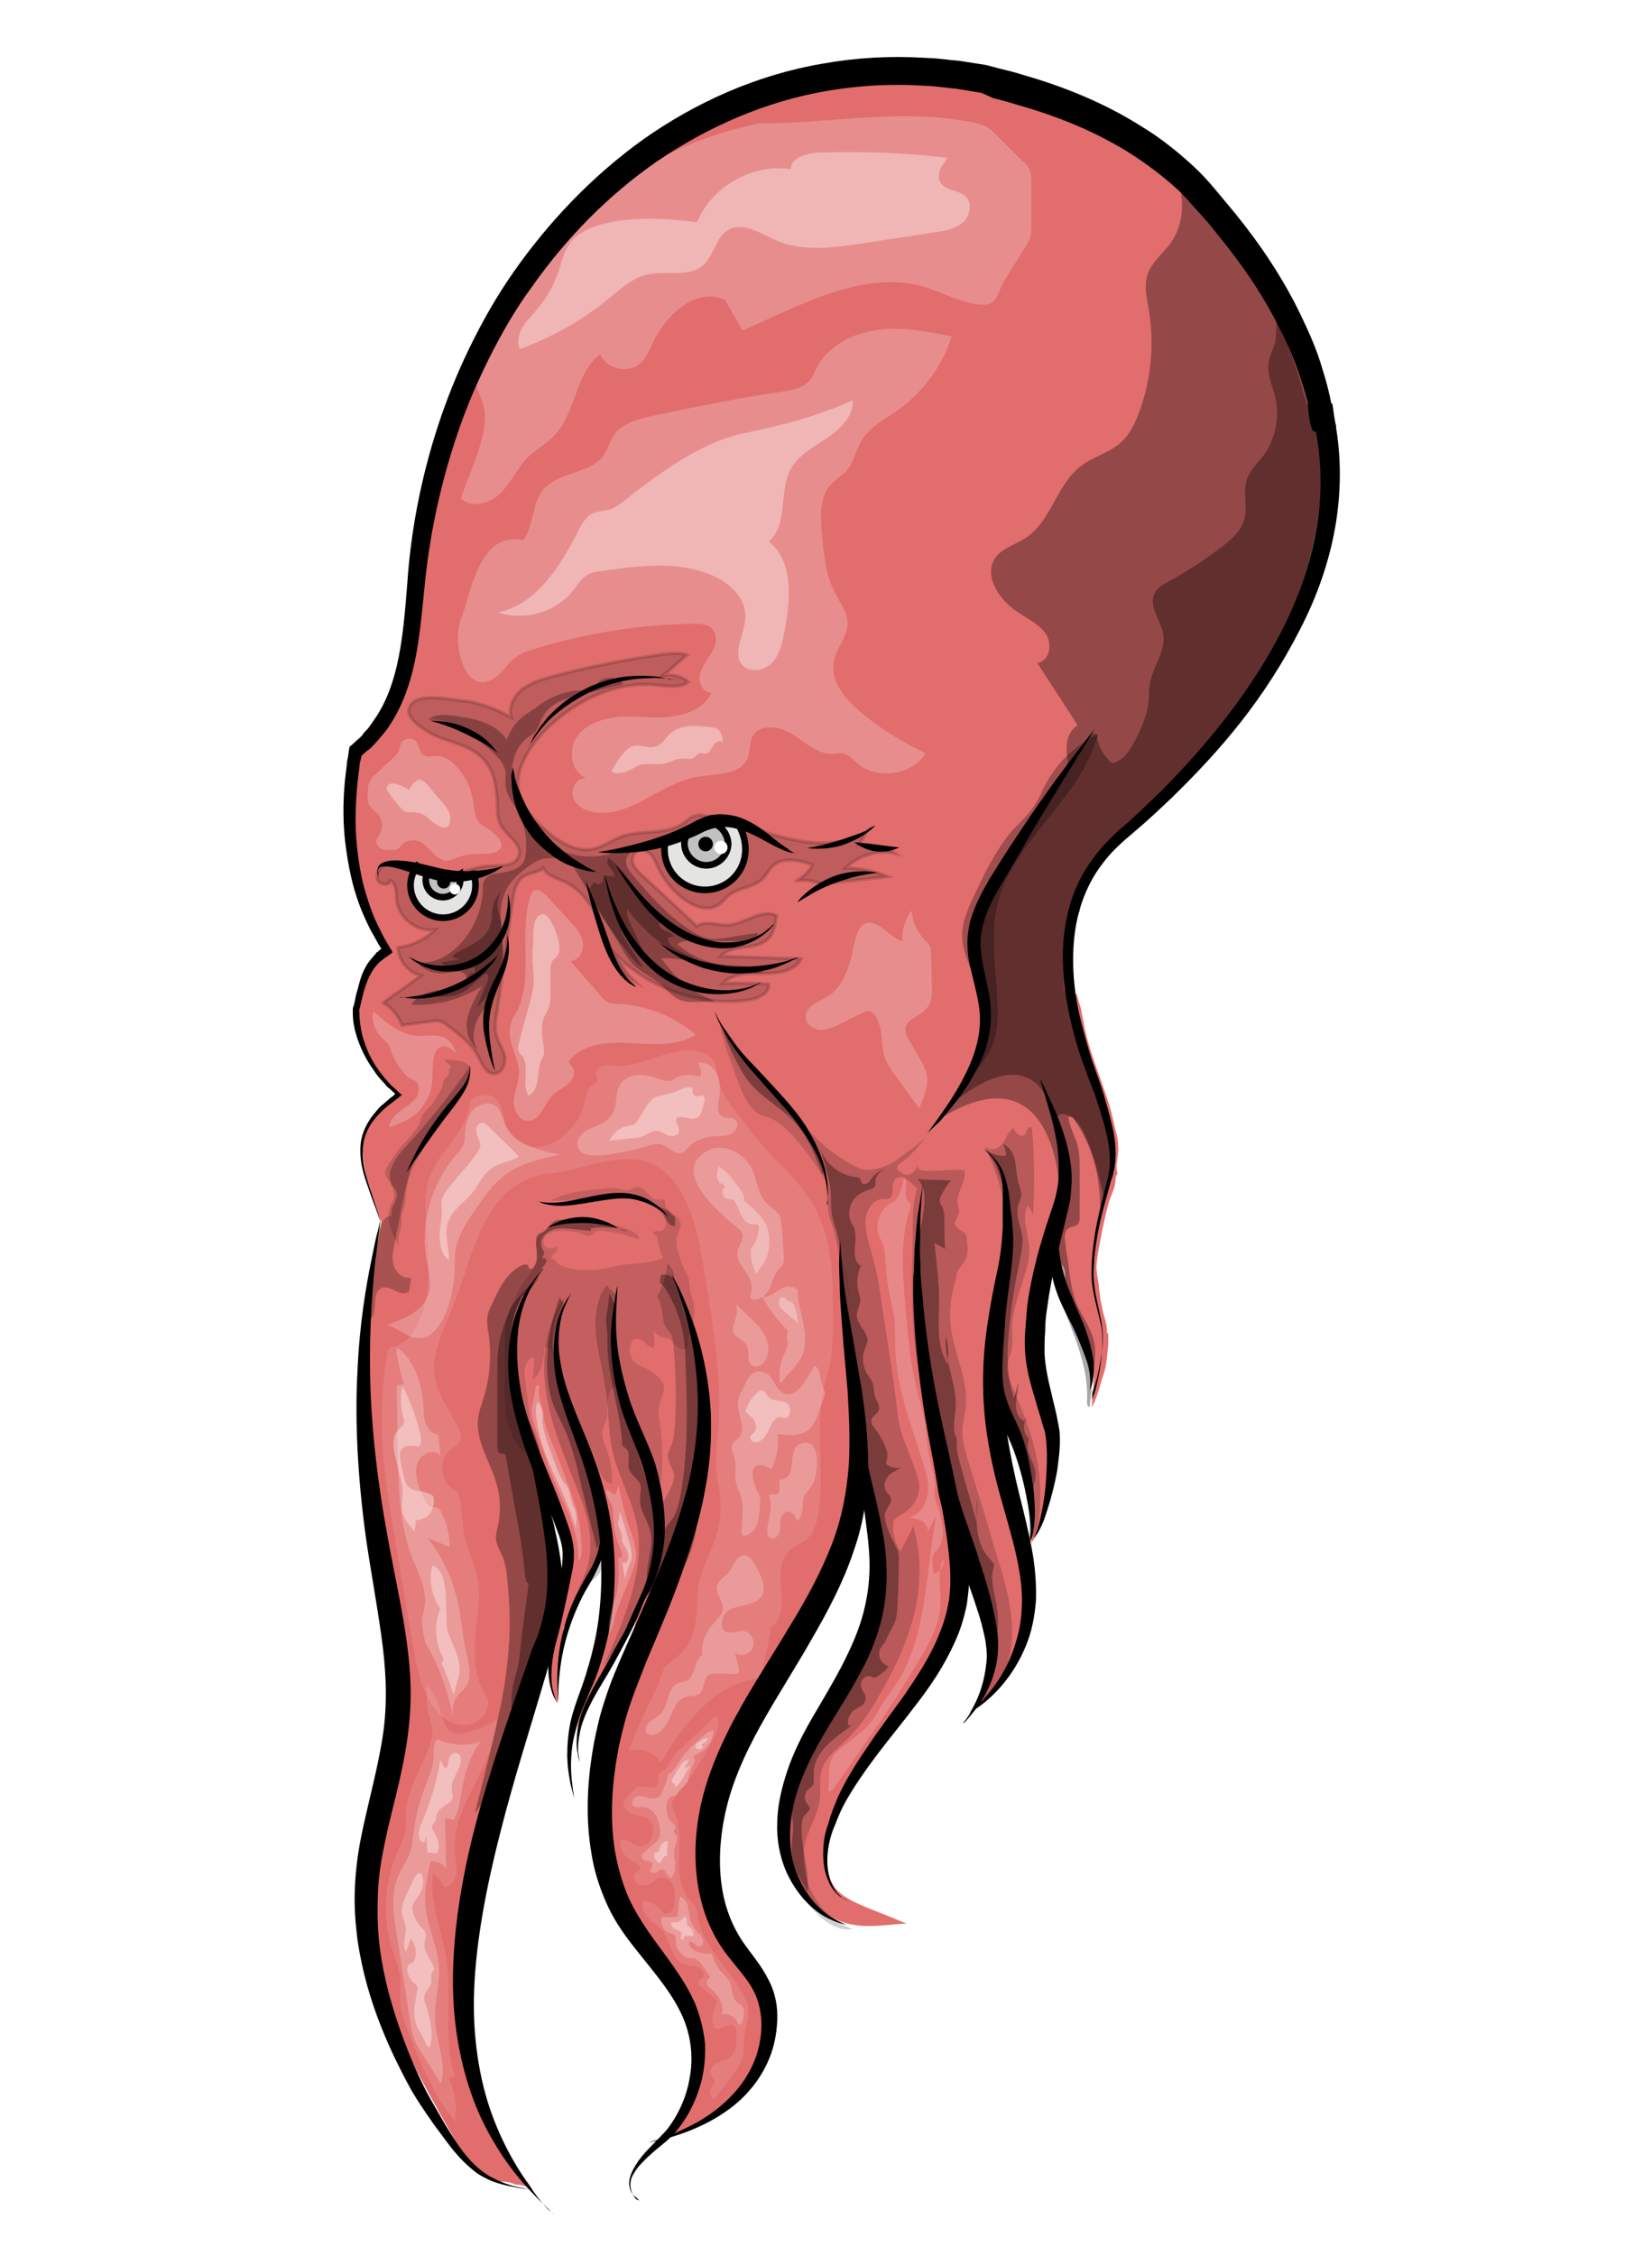 <?xml version="1.0" encoding="utf-8"?>
<!-- Generator: Adobe Illustrator 27.2.0, SVG Export Plug-In . SVG Version: 6.00 Build 0)  -->
<svg version="1.1" xmlns="http://www.w3.org/2000/svg" xmlns:xlink="http://www.w3.org/1999/xlink" x="0px" y="0px"
	 viewBox="0 0 249.1 340" style="enable-background:new 0 0 249.1 340;" xml:space="preserve">
<style type="text/css">
	.st0{fill:#E26D6D;}
	.st1{filter:url(#Adobe_OpacityMaskFilter);}
	.st2{opacity:0.18;mask:url(#SVGID_1_);}
	.st3{opacity:0.34;}
	.st4{fill:none;stroke:#000000;stroke-miterlimit:10;}
	.st5{opacity:0.16;}
	.st6{opacity:0.16;stroke:#000000;stroke-width:0.5;stroke-miterlimit:10;}
	.st7{opacity:0.29;}
	.st8{opacity:0.22;fill:#FFFFFF;}
	.st9{opacity:0.36;fill:#FFFFFF;}
	.st10{opacity:0.11;fill:#FFFFFF;}
	.st11{opacity:0.3;fill:#FFFFFF;}
	.st12{fill:none;}
	.st13{opacity:0.2;}
	.st14{opacity:0.18;}
	.st15{opacity:0.13;}
	.st16{opacity:0.25;}
	.st17{opacity:0.18;fill:#FFFFFF;}
	.st18{fill:#E4E5E3;stroke:#000000;stroke-miterlimit:10;}
	.st19{fill:#C1C1C1;stroke:#000000;stroke-miterlimit:10;}
	.st20{fill:none;stroke:#000000;stroke-width:0.25;stroke-miterlimit:10;}
	.st21{fill:#FFFFFF;}
</style>
<g id="Capa_3">
</g>
<g id="color">
</g>
<g id="Capa_1">
	<g>
		<path class="st0" d="M198.8,62.4c0,0-12.9-50.6-59.4-50.5C78.2,11,65.6,69.2,65.6,69.2s-3.8,33.9-5.6,35.1
			c-9.9,12.5-6.3,18.7-6.6,21.2c-0.5,9.9,4.9,17.7,4.9,17.7s-6,3.2-4.3,12c1.2,6.3,4.8,8.2,6.1,9.8c-7.1,4.6-5.4,8.8-4.8,12.9
			c0.5,2.1,1.4,4.2,2.2,6.2c-1.1,7.6-4.9,14.3,0,50.1c4.1,11.6,4.2,24.7,0.6,36.3c-1.9,6.4-3.8,12.4-3.1,19.2
			c0.6,6,2.7,11.9,5.3,17.3c3.1,6.4,6.6,12.7,10.3,18.8c0.3,0.2,0.5,0.5,0.7,0.8c0,0.1,0.1,0.1,0.1,0.2c0,0,0,0,0,0
			c1.1,0.5,2.2,1.2,3.3,1.8c0.2,0.1,0.4,0.1,0.6,0.2c0.6-0.1,1.2,0,1.9,0.2c0.2,0.1,0.3,0.1,0.5,0.2c0.9,0,1.8,0.3,2.7,0.8
			c-0.1-0.1-0.1-0.1-0.2-0.2c-0.7-1.2-2.2-2.9-3.2-4.3c-1.2-1.7-2-3.4-2.8-5.3c-0.2-0.4-0.3-0.7-0.4-1.1c-1.1-0.9-1.9-2.2-1.7-3.6
			c0.2-1.9-1-4.1-1.3-6c-0.4-2.1-0.6-4.4-1.1-6.4c-0.3-1.2-0.2-2.3,0.3-3.2c-1.8-12.8,4.6-23,7.8-34.9c-0.3-1.3,0-2.8,1.3-4
			c1.4-1.3,2.3-10.5,3-12.3c1.7-4.6-0.8,4.3,1.9,7.9c0.4,0.5-0.3-6.4,0.7-8c0.4-0.7-0.1-4.1,0.6-3.5c11.1-26.8,4.2,5.7,3.3,6.2
			c0,0.1,0,0.1,0,0.2c0,0-3.6,12.9-3,13.7c0.3,0.4,0.4-2.9,2.2-6.9c3-6.7,8.2-15.7,8.2-14.9c0.1,1.8-4.9,17-5.2,18.8
			c-0.5,2.8-0.3,5.8-0.5,8.7c-0.1,1.1-0.5,2-1,2.6c0.1,1.7,0.1,3.6,0.4,5.3c0.8,5,4.1,9.2,7.3,13c0.6,0.7,1.2,1.5,1.8,2.3
			c0.2-0.4,6.5,10.8,6.7,10.4c0.4-0.7-1.2,10.3-0.4,9.9c-1,1.3-5,7.4-3.3,7.1c2.4-0.5,11.8-5.6,13.4-12.3c2.1-8.3-4.4-15.1-4.6-15.6
			c-2.3-4.2-5.6-14.7-4.4-18.8c1.1-3.8,0.6-6.8,2.3-10.4c0.7-1.5,1.5-3,2.3-4.4c-0.1-0.3-0.2-0.7,0-1.1c0.5-1.2,1.4-2.2,2-3.4
			c0.6-1.2,1.9-1.3,2.6-2.4c0.7-1.2,1.6-2.6,2.3-3.8c0.6-1.1,1.1-2.1,1.7-3.1c0.1-0.2-0.3-1.2-0.1-1.3c0.1-0.4,0.4-0.7,0.8-1
			c0,0,0,0,0.1-0.1c0.1,0,0.1-0.1,0.1-0.1c0-0.1,0.1-0.1,0.1-0.2c0.1-0.2,0.2-0.4,0.3-0.6c0-0.1,0.1-0.2,0.1-0.3c0,0,0,0,0,0
			c0,0,0,0,0,0c0.3-0.8,2.7-2.6,2.8-2.9c0.2-0.5,5.2-15.4,5.5-21.2c0.1-1,1.6,6.9,1.6,7.9c0,0.3,0,0.6-0.1,0.9
			c0.1,0.1,0.2,0.3,0.2,0.4c0.1,0.2,0.2,0.5,0.2,0.7c0,0.2,0,0.3,0,0.5c0,0.1,0,0.2,0.1,0.3c0.1,0.3,0.1,0.7,0,1
			c0,0.1-0.1,0.2-0.1,0.3c0,0.6,0.1,1.3,0.2,1.9c0.1,0.6,0.3,1.3,0.3,1.9c0,0.4,0,0.8-0.1,1.3c0,0.3-0.1,0.5-0.2,0.8
			c0,0.1,0,0.2,0,0.4c0,0.6,0,1.3,0,1.9c0,0.6-0.1,1.3-0.2,1.9c0,0.3-0.1,0.6-0.1,0.9c0,0.2-0.1,0.4-0.2,0.5c0,0.2,0.1,0.3,0.1,0.5
			c-0.1,2-0.7,3.8-1.4,5.7c-0.7,1.8-1.5,3.6-2.4,5.3c-0.9,1.7-1.7,3.6-3,5c-0.5,0.6-1.1,1-1.7,1.5c0,0.1,0,0.2,0,0.4
			c-0.3,1.4-0.9,2.6-1.6,3.8c-0.6,1.1-1.1,2.2-1.4,3.4c-0.4,1.4-0.6,2.9-1,4.3c0,0,0,0,0,0c0.1,0.4,0,0.9-0.2,1.3c0,0,0,0,0,0
			c0,0.1-0.1,0.2-0.1,0.3c-0.1,0.2-0.1,0.4-0.1,0.6c0,0.1,0,0.1,0,0.1c0,0,0,0.1,0,0.1c0,0.2,0,0.4,0,0.6c0,0.7,0,1.5,0,2.3
			c0,0.1,0,0.2,0,0.2c0,0,0,0.1,0,0.1c0,0.2,0.1,0.5,0.1,0.7c0.1,0.4,0.2,0.8,0.3,1.2c0,0.2,0.1,0.4,0.1,0.6c0.1,0,0.2,0,0.2,0
			c5.4,13.1,13,9.9,18.1,9.9c-9.6-4.2-13.1-3.5-11.8-13.8c0-0.7,0.3-1.2,0.8-1.5c0.4-1.7,1.3-3.2,2.1-4.8c0.8-1.7,1.8-3.3,3-4.8
			c1.2-1.6,2.4-3,3.5-4.7c0.5-0.8,1.1-1.6,1.8-2.3c0.4-0.4,1.2-0.9,1.5-1.5c0.2-0.5,0.5-0.9,0.9-1.1c0.2-0.6,0.4-1.2,0.8-1.8
			c0.4-0.7,1-1.3,1.6-1.9c0.1-0.1,0.3-0.3,0.4-0.4c0.5-1.3,1-2.5,1.5-3.7c0.1-0.3,0.4-0.5,0.7-0.7c0.3-0.9,0.5-1.9,0.7-2.8
			c0.1-0.3,0.2-0.6,0.4-0.8c-0.1-1.1-0.1-2.3-0.1-3.4c0,0,0,0,0,0c0-0.1-0.1-0.1-0.1-0.2c-0.2-0.5-0.2-1-0.3-1.5
			c0-0.3-0.1-0.7-0.1-1c0-0.2,0-0.4,0.1-0.6c0-0.2-0.1-0.3-0.1-0.5v-0.5c0-0.3,0.1-0.7,0.3-0.9c0.1-0.1,0.2-0.3,0.3-0.4
			c0.2-0.2,0.5-0.4,0.8-0.5c0.2,0,0.3,0,0.5-0.1c0.3,0,0.5,0,0.7,0.2c0.2,0.1,0.4,0.2,0.6,0.4c0.2,0.2,0.3,0.4,0.4,0.6
			c0.1,0.2,0.2,0.5,0.2,0.7v0.5c0,0.2-0.1,0.4-0.1,0.6c0,0.2,0.1,0.3,0.1,0.5c0,0.3,0,0.6,0,0.8c0,0.2,0.1,0.5,0.2,0.7
			c0.1,0.2,0.1,0.4,0.1,0.5c0.1,0.2,0.2,0.5,0.2,0.7c0,0.3,0,0.7,0,1c0.4,0.3,0.7,0.8,0.7,1.4c0,1,0,2,0,3.1c0,0.1,0,0.3,0,0.4
			c0.1,0.2,0.2,0.5,0.2,0.9v0.6c0,0,0,0.1,0,0.1c0.8,2.2,0.1,4.8-0.7,6.9c-0.4,1-0.8,2-1.3,2.9c0.2-0.2,0.4-0.3,0.6-0.4
			c0.1-0.1,0.2-0.1,0.2-0.2c0.1-0.2,0.2-0.4,0.4-0.5c0.1-0.2,0.3-0.3,0.5-0.4c0,0,0.1-0.1,0.1-0.1c0,0,0,0,0,0c0,0,0,0,0,0
			c0.1-0.1,0.3-0.3,0.5-0.3c0,0,0,0,0,0c0.1-0.2,0.2-0.3,0.3-0.4c0.1-0.1,0.2-0.2,0.3-0.3c0.1-0.2,0.2-0.4,0.4-0.6
			c0.3-0.4,0.7-0.8,1-1.2c0.2-0.3,0.4-0.5,0.6-0.8c0.1-0.1,0.2-0.2,0.3-0.3c0.1-0.5,0.4-0.9,0.8-1.2c0.8-2.1,1.5-4.3,1.6-6.6
			c0.1-2.8-0.2-5.7-0.2-8.5c0-0.2,0-0.3,0.1-0.5c-0.2-0.3-0.2-0.6-0.2-1c0-0.5,0.1-1,0.4-1.4c-1.1-0.4-3.6-8.3-3.6-9.3
			c0-0.2,0-0.3,0-0.5c0,0,0-0.1,0-0.1c-0.1-0.3-0.1-0.5-0.2-0.8c-0.2-0.6-0.4-1.1-0.5-1.7c-0.2-0.7-0.2-1.4-0.3-2.1
			c0-0.1,0-0.2,0-0.3c0,0,0-0.1,0-0.1c0-0.1-0.1-0.2-0.1-0.4c0,0,0,0,0,0c-0.5-0.9-0.2-2,0.7-2.6c0.8-0.5,1.6,0.3,2,1.2
			c0.4,0.8,1.1,1.1,1.2,1.9c0,0.3,0.1,0.6,0.1,0.9c0,0,0,0.1,0,0.2c0,0.1,0,0.2,0.1,0.3c0.2,0.6,0.4,1.2,0.6,1.8
			c0.2,0.7,0.3,1.5,0.3,2.2c0,0.9,0.8,7.3,0.3,8.9c0.1,0-0.1,0.6,0,0.5c1.8-2.3,2.5-5.7,2.9-8.6c0.3-1.6,0.7-3.3,0.8-4.9
			c0.1-1.7,0-3.3-0.4-4.9c-0.1-0.2-0.1-0.4,0-0.6c-0.1-0.1-0.1-0.2-0.1-0.3c-0.5-1.4-1-2.7-1-4.1c-0.6-2.3-1.1-4.7-1.1-7.1
			c0-0.5,0.2-0.9,0.5-1.3c-0.1-0.6-0.2-1.2-0.2-1.8c-0.2-2.4-0.1-4.7-0.1-7.1c0-1.1,0.9-1.8,1.9-1.9c1,0,1.9,0.9,1.9,1.9
			c0,1.1,0,2.2,0,3.4c0.7,0.3,1.2,1,1.2,1.8c0,0,0,0,0,0.1c0.2,0.8,0.5,1.5,0.8,2.3c0.3,0.9,0.6,1.8,0.9,2.7c0,0,0,0,0,0
			c0.5,0.3,0.9,0.7,1,1c1,4.1-0.1,9.2,0.2,8.9c0.9-1.8,1.4-4.1,1.6-4.6c0.2-0.5,0.3-1,0.4-1.4c0.1-0.6,0.1-0.7,0.2-1.3
			c0.1-1.1,0.3-2.3,0.2-3.4c0-0.1,0-0.2,0-0.3c-0.1-0.1-0.2-0.2-0.2-0.3c0.1-1-0.5-2.5-0.6-3.1c-0.1-0.5-0.2-0.9-0.3-1.4
			c-0.1-0.7-0.2-1.4-0.3-2.2c0-0.1,0-0.2,0-0.3c-0.2-1.2-0.5-2.4-0.3-3.7c0.2-1.5,0.5-3.1,0.8-4.6c0.3-1.4,0.6-2.8,1-4.2
			c0.3-1.1,1-2.2,1-3.4c0-0.4,0.1-0.7,0.3-0.9c-0.1-0.5-0.2-1-0.1-1.6c0.1-0.9,0.3-1.8,0.2-2.7c0-0.8-0.2-1.6-0.4-2.3
			c-0.4-1.7-0.7-3.3-1.3-4.9c-1.1-3.4-2.5-6.7-3.3-10.2c-0.2-1.1-0.4-2.1-0.6-3.2c-0.2-0.6-0.4-1.2-0.6-2.1
			c-0.7-0.3-1.3-0.9-1.3-1.7c-0.1-3.7-0.1-7.6,1.7-10.9c0.2-3.1,1.8-6,3.8-8.4c1.1-1.3,2.3-2.5,3.6-3.6c1.5-1.2,2.7-2.6,3.9-4.1
			c1.2-1.4,2.5-2.8,4-4c0.6-0.5,1.3-1,1.9-1.5C204.6,88.2,198.8,62.4,198.8,62.4z M84.5,237c0-0.2,0-0.5-0.1-0.7
			c-0.1-0.1-0.2-0.2-0.2-0.3c-0.1-0.4-0.1-0.7-0.2-1.1c0,0,0,0,0,0c-0.2-0.6-0.3-1.2-0.4-1.9c-0.3-1.2-0.7-2.4-0.8-3.7c0,0,0,0,0,0
			c0,0,0,0,0-0.1c0-0.1,0-0.1,0-0.2c0-0.6,0.9-0.7,0.9-0.1c0,0.1,0,0.1,0,0.2c0.2,0.8,0.5,1.6,0.7,2.4c0.2,0,0.3,0.1,0.4,0.3
			c0.3,1.1,0.3,2.3,0.3,3.5c0.1,0.5,0.2,1,0.2,1.6C85.4,237.5,84.5,237.6,84.5,237z"/>
		<defs>
			<filter id="Adobe_OpacityMaskFilter" filterUnits="userSpaceOnUse" x="131.5" y="18.9" width="69.5" height="192.3">
				
					<feColorMatrix  type="matrix" values="-1 0 0 0 1  0 -1 0 0 1  0 0 -1 0 1  0 0 0 1 0" color-interpolation-filters="sRGB" result="source"/>
				<feFlood  style="flood-color:white;flood-opacity:1" result="back"/>
				<feBlend  in="source" in2="back" mode="normal"/>
			</filter>
		</defs>
		<mask maskUnits="userSpaceOnUse" x="131.5" y="18.9" width="69.5" height="192.3" id="SVGID_1_">
			<g class="st1">
			</g>
		</mask>
		<path class="st2" d="M160.7,175.3c0.2,0.6,0.5,1.1,0.8,1.6c0.7,1.1,1.8,2,2.8,2.8c0.6,0.4,1.6,1.1,2.2,1.6c0-1.1,0.8-1.1,0.9-3.3
			c0-0.5,0.2-0.8,0.6-1c-0.1-0.5-0.2-1-0.2-1.6c0.1-0.9,0.3-1.8,0.2-2.7c0-0.8-0.2-1.6-0.4-2.3c-0.4-1.7-0.7-3.3-1.3-4.9
			c-1.1-3.4-2.5-6.7-3.3-10.2c-0.4-1.7-0.7-3.4-0.9-5.1c-0.8-0.2-1.6-0.8-1.6-1.8c0-1.4-0.1-2.8,0-4.2c-0.1-0.6-0.2-1.1-0.2-1.7
			c-0.3-2.4-0.2-5,0.5-7.3c1.2-4.1,4.4-7.3,7.5-10.4c4.7-4.6,9.3-9.3,14-13.9c1.5-1.5,3.5-2.8,5.3-4.1c0.5-0.6,0.9-1.3,1.3-2
			c0.4-0.7,1-0.9,1.7-0.9c0.1-0.2,0.3-0.4,0.4-0.6c0.9-1.5,0.8-3.3,1.2-5c0.7-2.9,2.9-5.2,4.5-7.7c6-8.8,4.5-20.4,1.8-30.7
			c-1.5-5.7-3.2-11.2-5.7-16.2c-1.1-1.7-2.1-3.4-3-5.2c-1.1-1.6-2.2-3.1-3.6-4.5c-2.2-2.4-4.6-4.7-7.1-6.8c-3.5-3-7.4-5.9-11.9-7
			c-4.9-4.4-10.5,3-7,7.1c0.5,0.5,1,1,1.3,1.7c0.8,1.9-1,3.7-2.3,5.2c-2.5,3-3.2,8-0.1,10.3c1.2,0.9,2.9,2,2.1,3.2
			c-0.2,0.4-0.7,0.5-1,0.8c-3.1,1.8-3.4,6.9-6.8,8.4c-1.3,0.6-2.9,0.5-4.2,1.1c-2.6,1.1-3.6,4.1-5.1,6.5c-2.1,3.1-5.4,5.1-8.2,7.5
			c-2.8,2.4-5.3,5.9-4.7,9.6c0.6,3.6,4,6.6,3.4,10.2c-0.3,1.7-1.4,3.1-2,4.7c-1.8,4.9,2.3,10.9,7.5,11c3.3,0,6.8-1.9,9.7-0.2
			c1.8,1.1,2.7,3.3,2.6,5.5c-0.1,2.1-0.9,4.1-1.7,6.1c-2.3,5.5-4.5,11-6.8,16.5c-0.7,1.6-1.4,3.4-1.3,5.1c0.1,2,1.1,3.7,1.4,5.7
			c0.3,1.5,0.1,3-0.1,4.5c-0.7,6-0.6,14.4-3.9,19.6c11.2-11.7,17.1-6.8,19.1,1.8c1.2,3.2,1.8,6.9,0.9,10.3c-0.6,2.1-1.4,4.2-1.5,6.5
			c-0.1,3.8,2.1,7.3,3.5,10.8c1.5,3.8,2.1,7.9,1.9,11.9c0.8-2.1,1.6-4.2,1.8-6.4c0.2-2.2-0.2-4.6-1.4-6.4c-0.9-1.3-2.3-2.5-2.5-4.1
			c-0.2-1.9,1.3-3.6,1-5.5c-0.6-0.1-1.1-0.3-1.6-0.6c-0.5-0.9,0-2.3,1-2.6c0.3-0.1,0.6-0.2,0.7-0.4c0.2-0.2,0.2-0.5,0.2-0.7
			c0.1-1.6,0.2-3.2,0.3-4.8"/>
		<path class="st3" d="M147.2,159.7"/>
		<path class="st3" d="M159.3,169.8c0.1,0-0.7-3,2.2-1.5c3,1.6,5.1,13,5.1,13l0.3-2.1l0.8-3.8l-0.2-4.1l-1.9-5.8
			c-1.9-8.4-5-16.8-3.6-25.3c1.1-6.6,5-12.7,10.6-16.4c1.9-1.3,3-3.3,4.5-5.1c1-1.3,2.4-2.2,3.5-3.4c1.9-1.9,3-4.5,4.7-6.5
			c1.4-1.6,3.1-3,4.5-4.6c1.3-1.7,2.3-3.5,3.1-5.4c1.7-4,3.4-7.9,5.1-11.9c0.6-1.5,1.3-2.9,1.7-4.5c0.9-3.4,0.7-7,0.4-10.5
			c-0.1-2.1-0.3-4.2-0.4-6.3c-0.1-1.7-0.2-3.4-0.7-5c-0.9-3.1-3.1-5.6-4.1-8.7c-0.6-1.9-0.9-4.7-1-6.7c-0.9,0.6-1.3,1.8-1.4,2.9
			c-0.1,1.1,0,2.3-0.2,3.4c-0.3,1.1-0.9,2.1-1,3.1c-0.3,1.8,0.6,3.6,1,5.3c0.7,3,0,6.4-1.9,8.9c-0.9,1.1-2,2.2-2.4,3.5
			c-0.6,1.8,0.1,3.7-0.3,5.6c-0.4,2.1-2.2,3.6-4,4.9c-2.4,1.8-4.9,3.4-7.6,4.9c-0.8,0.4-1.6,0.9-2,1.7c-1,1.9,0.9,4,1.3,6.1
			c0.4,2.6-1.5,4.9-2,7.4c-0.2,1.2-0.1,2.4-0.3,3.5c-0.3,1.8-1.1,3.5-1.9,5.1c-0.8,1.6-1.9,3.3-3.6,3.5c-1.1-1.1-2.3-2.8-2.1-4.3
			c-0.5-0.4-1.2,0.2-1.6,0.7c-4.9,6.6-9.3,13.5-13.4,20.6c-1.9,3.2-3.7,6.7-3.7,10.5c0,1.1,0.1,2.3,0.5,3.4c0.3,1.1,0.8,2.2,1.2,3.3
			c1.1,3.4,0.7,7.1-1,10.2c-0.5,1-1.2,2-1.6,3.1c-0.2,0.5-0.4,1.1-0.7,1.6c-0.2,0.3-0.4,0.6-0.7,0.8c-0.6,0.6-1.1,1.2-1.7,1.8
			c-0.3,0.3-0.5,0.7-0.8,1.1C141.8,168,156,153.3,159.3,169.8"/>
		<g>
			<g>
				<g>
					<path class="st4" d="M70.1,178.9"/>
				</g>
			</g>
			<g>
				<g>
					<path class="st4" d="M66.6,211"/>
				</g>
			</g>
			<g>
				<g>
					<path class="st4" d="M65.1,211"/>
				</g>
			</g>
			<g>
				<g>
					<path class="st4" d="M-214.9,292.3"/>
				</g>
			</g>
			<g>
				<g>
					<path class="st4" d="M82.8,182.1"/>
				</g>
			</g>
		</g>
		<g>
			<g>
				<path class="st4" d="M125.1,198.4"/>
			</g>
		</g>
		<path class="st5" d="M128.1,195.3c-0.2-2.1-0.7-4.1-1.4-6C127.2,191.2,127.7,193.2,128.1,195.3z"/>
		<path class="st6" d="M66.4,111.2c2.3,0.8,4.8,1.4,6.4,3.1c1.8,1.8,2.1,4.6,2.2,7.1c0,0.9,0,1.9,0.4,2.7c0.8,1.8,3.5,3.1,2.8,4.9
			c-0.6,1.7-2.9,1.4-4.7,1.5c-2.7,0.2-5.4,2-8,1.3c-0.8-0.2-1.5-0.6-2.2-0.9c-1.1-0.5-2.3-0.7-3.4-0.8c-0.8,0-1.6,0.1-2.3,0.5
			c-0.6,0.5-1,1.4-0.6,2.1c0.4,0.7,1.6,0.8,1.9,0c0.9,0.5,0.8,1.8,0.9,2.8c0.2,2.8,3,5,5.8,4.6c-1.5,1.5-3.5,2.4-5.6,2.7
			c0.1,2,1.6,3.8,3.5,4.2c-1.9,1.4-3.8,2.7-5.7,4.1c1.3,0.8,2.3,2,2.8,3.4c1.5-0.2,3-0.4,4.5-0.6c0.4-0.1,0.8-0.1,1.2,0
			c0.5,0.1,1,0.5,1.4,0.8c1.7,1.3,3.4,2.6,4.4,4.5c0.6,1.2,1.2,2.7,2.5,2.6c1.2-0.1,1.7-1.6,1.5-2.7c-0.3-1.1-1-2.1-1.3-3.3
			c-0.2-1-0.1-2,0.1-3c0.5-3.5,1-7,1.5-10.6c0.3-2.1,0.6-4.2,0.9-6.4c0.2-1.4,0.5-3.1,1.8-3.8c0.9-0.5,2.1-0.5,2.8-1.2
			c0.6,1.2,2.1,1.6,3.3,2.1c3.4,1.7,5.2,5.5,6.5,9c0.8,2.4,1.8,5,4.1,6.1c-1.2-1.1-2.1-2.5-2.7-3.9c5.1,5,12.6,7.6,19.8,6.6
			c1.4-0.2,3.2-1,3-2.4c-2.3-0.1-4.6-0.2-6.9-0.1c1.5-1.6,3.9-1.5,6.1-1.5c2.2,0,4.7-0.3,5.7-2.2c-4-0.1-8.1-0.3-12.1-0.4
			c1.7-1.9,5.1-0.8,7-2.5c1-0.9,1.2-2.3,1.4-3.6c-2.3-1.2-4.8,1.3-7.4,1.4c-1.6,0.1-3.4-0.8-4.6,0.2c-2.7-2.5-5.4-5.1-8.2-7.6
			c-0.5-0.5-1.1-1-1.4-1.7c-0.3-0.7-0.1-1.6,0.5-2c0.6-0.4,1.5-0.1,2.1,0.4c0.5,0.5,0.8,1.3,1.1,2c0.9,1.9,2.2,3.5,3.9,4.8
			c1.5,1.1,3.6,1.9,5.2,0.9c0.6-0.4,1-0.9,1.5-1.4c1.5-1.3,4-1.2,5.3-2.7c0.5-0.5,0.8-1.2,1.3-1.7c1.5-1.5,4-1,6.1-0.3
			c-0.5,1.1-1.5,2-2.6,2.5c1.3-0.3,2.7-0.1,3.9,0.4c3.4-0.4,6.8-0.7,10.1-1.1c-2-0.8-4.2-1.3-6.4-1.3c2-1.9,4.9-2.8,7.5-2.2
			c-1.6-1.1-3.6-1.5-5.5-1.3c0.4-0.7,0.9-1.4,1.3-2.1c-3.5,2.4-8.2,2.1-12.3,1.1s-8.1-2.9-12.3-3.4c-0.6-0.1-1.1-0.1-1.6,0.1
			c-0.6,0.2-1,0.7-1.5,1c-2.5,1.9-6.2,1-9.2,2c-1.5,0.5-2.8,1.5-4.3,1.9c-3,0.7-5.9-1.4-8.1-3.5c-1.3-1.2-2.5-2.6-3.1-4.3
			c-1.1-3.3,0.9-6.9,3.3-9.5c1.2-1.3,2.5-2.4,3.9-3.4c3.8-2.7,8.4-4.4,13-4c1.8,0.1,3.7,0.6,5.2-0.4c-1-0.9-2.5-1.3-3.8-1
			c1.2-1,2.4-2.1,3.6-3.1c-1.2-0.4-2.5-0.2-3.7-0.1c-5.7,0.8-11.3,1.9-16.8,3.4c-1.5,0.4-3.1,0.9-4.4,1.9c-1.2,1-2.1,2.7-1.6,4.2
			c-2-1.1-4.1-1.9-6.3-2.4c-2,0-7.6-1.6-8.9,0.6C60.5,108.3,64.9,110.6,66.4,111.2z"/>
		<path class="st5" d="M124.8,181.3"/>
		<line class="st5" x1="123.2" y1="176.2" x2="124.8" y2="181.3"/>
		<path class="st5" d="M124.9,178.6c-0.4-1.8-1.8-6.1-2.8-7.6c-1.5-2.3-1.4-1.6-2.9-3.9c-1.2-1.8-3.1-3.4-4.7-4.9
			c-0.9-0.9-2-1.7-2.7-2.8c-0.7-1-2.1-3.6-3-5.2c-1.1-1.9,0.8,4.2,1.1,5c1.5,3.9,2.4,7.9,5.2,9C119.1,168.5,124.9,178.6,124.9,178.6
			"/>
		<path class="st7" d="M76.4,111.5c-1.7-2.7-5.2-3.3-8.4-3.7c-1.2-0.1-2.6-0.2-3.4,0.7c3.6-0.3,6.7,2.2,9.4,4.6
			c0.9,0.8,1.9,1.8,2.2,3c0.1,0.7,0,1.5,0,2.2c0.1,1.3,1,2.5,1.7,3.7c1.1,1.9,1.6,4.1,1.4,6.3c0,0.5-0.1,1-0.3,1.5
			c-0.7,1.3-2.5,1.6-3.9,1.8c-0.8,0.1-1.6,0.3-2,1c-0.3,0.4-0.3,1-0.3,1.5c-0.1,2.8-1.2,5.6-3,7.7c-1.7,2-4.2,3.6-6.9,3.2
			c1,1.3,2.8,1.9,4.5,1.6c1.1-0.2,2.6-0.5,2.9,0.6c0.2,0.5-0.2,1.1-0.7,1.4c-0.5,0.3-1,0.3-1.6,0.4c-2.2,0.2-4.8,0.5-6,2.4
			c3.8,0.2,7.6-0.8,10.7-2.8c-0.9,1.5-1.8,3.1-2.2,4.8s0.1,3.7,1.6,4.8c-1.2-1.5-0.7-3.7,0.3-5.3c1-1.6,2.3-3,3-4.8
			c1.7-4.3-1.2-9.5,0.8-13.7c0.6-1.4,1.7-2.5,2.9-3.4c0.9-0.7,1.8-1.4,2.9-1.6c1.6-0.3,3.8,0.1,4.7,1.6c0.9,1.5,1.8,3,2.7,4.6
			c1.4,2.4,2.9,4.8,4.3,7.2c0.5,0.9,1.1,1.8,1.8,2.6c1.3,1.2,3,1.9,4.3,3.1c0.8,0.7,1.4,1.5,2.3,2c1.7,0.9,3.8,0.3,5.7,0.5
			c-0.8-0.6-1.8-0.9-2.7-1.4c-2.3-1.2-3.9-3.2-5.4-5.2c5.2-0.2,10.3,2.8,15.4,2.2c-1.5-1.2-3.7-1-5.6-1.2c-2.7-0.2-5.3-1.3-7.4-3.1
			c0.8-0.6,1.9-0.6,2.9-0.6c2.5,0.1,5,0.1,7.5,0.2c0.4,0,0.9,0,1.3-0.2c0.4-0.2,0.6-0.7,0.4-1.1c-1.5,0.2-3,0.4-4.5,0.7
			c-1,0.2-2.1,0.3-3.1,0.1c-0.7-0.2-1.4-0.5-2-0.9c-3.5-2.1-6.3-5.2-9-8.4c-0.4-0.5-0.9-1-1.1-1.7s-0.1-1.4,0.5-1.8
			c-0.4-0.7-1.5-0.4-2.2-0.2c-3.2,1.2-7,0.8-9.8-1.2c-0.6-0.4-1.3-1.1-1.1-1.9c-1.5-2.2-3.9-4.2-4.5-6.8c-0.6-2.6,0-5.7,2.1-7.3
			c0.4-0.3,0.7-0.5,1.1-0.8c0.7-0.7,0.8-1.7,1.3-2.5c1.1-2,3.5-2.7,5.7-3.2c2.1-0.5,4.2-1.1,6.4-1.6c-0.9-1.3-3.3-1.3-4.1,0.1
			c-0.2,0.3-0.3,0.6-0.6,0.8c-0.4,0.3-0.9,0.2-1.3,0.1c-0.8-0.1-1.6,0-2.4,0.2c-1.8,0.4-3.5,1.3-5,2.5
			C78.4,108.1,77.3,109.2,76.4,111.5z"/>
		<path class="st7" d="M150.5,135.9c2.5-9.5,12.6-15.6,15-25.2c-3.4,1.6-6.3,4.4-8,7.8c-0.5,0.9-0.8,1.8-1.4,2.7
			c-0.9,1.5-2.3,2.7-3.5,4c-2.3,2.7-3.9,5.9-5.4,9.1c-1.1,2.3-2.3,4.7-2.1,7.2c0.2,2.7,1.8,5.1,2.2,7.8c0.4,2.5,1.2,6.5,0.8,9
			c-0.4,1.9-1.4,2.2-2.3,4.4c4.7-4.3,4.7-7.6,4.6-11.5C150.2,146.1,149.2,140.9,150.5,135.9z"/>
		<path class="st5" d="M70.9,161.3c0,0.4-0.3,0.9-0.5,1.2c-1.1,1.8-2.2,3.5-3.3,5.3c-1,1.7-2.1,3.3-3.1,5c-0.2,0.4-0.5,0.8-0.7,1.2
			c-0.2,0.4-0.4,0.7-0.6,1.1c-1,1.8-1.5,3.8-1.6,5.8c0,0.2,0,0.4,0,0.5c-0.1,0.5-0.4,1-0.5,1.5c-0.1,0.5,0,1.1-0.1,1.6
			c-0.1,1.2-0.8,2.4-0.3,3.4c-0.6-1-1.1-2-1.4-3.1c-0.3-1.1-0.3-2.3,0.2-3.3c0.1-0.3,0.3-0.6,0.4-0.9c0.1-0.5,0-1-0.2-1.5
			c-0.2-0.5-0.4-0.9-0.7-1.4c-0.2-0.3-0.4-0.6-0.4-1c0-0.3,0.1-0.5,0.2-0.7c0.8-1.4,1.7-2.7,2.8-3.9c0.9-1,1.9-1.9,2.3-3.2
			c0.1-0.4,0.2-0.7,0.4-1c0.2-0.3,0.5-0.5,0.7-0.8c0.7-0.6,1.1-1.4,1.6-2.2c0.2-0.4,0.5-0.8,0.6-1.2c0.1-0.4,0.1-0.9,0.4-1.2
			c0.2-0.2,0.4-0.3,0.5-0.5c0.3-0.4,0-1.2,0.5-1.3c-0.4-0.3-0.8-0.7-1.2-1C68.1,159.7,71,159.7,70.9,161.3z"/>
		<path class="st8" d="M77,154.4c0.2-0.8,0.6-1.4,1-2.1c2.6-5.4,0-12.2,2.2-17.8c0.4-0.8,1.5-0.2,2.1,0.4c1.2,1.3,2.4,2.6,3.6,3.9
			c0.9,0.9,1.8,2,2,3.2c0.2,1.3-0.6,2.8-1.9,2.8c1.5,1.8,3.1,3.5,4.6,5.3c0.3,0.3,0.6,0.7,1,0.9c0.5,0.3,1.1,0.3,1.7,0.3
			c4.2,0.2,8.4,1.9,11.6,4.6c-2.7,1.8-6.2,1.5-9.5,1.3c-3.2-0.2-6.9-0.1-9.2,2.2c-0.2,0.2-0.4,0.4-0.4,0.6c0,0.3,0.3,0.6,0.5,0.8
			c0.6,0.8,0.1,1.9-0.7,2.6c-0.7,0.6-1.7,1-2.3,1.7c-1.3,1.3-1.8,3.8-3.7,3.8c-1.4,0-2.3-1.8-2.1-3.2c0.2-1.9,1-3,0.7-4.9
			C77.8,158.7,76.4,156.6,77,154.4z"/>
		<path class="st9" d="M80.4,142.2c-0.1,0.7-0.1,1.4-0.1,2.2c0,1.2,0.2,2.4,0.2,3.6c-0.1,1-0.3,2.1-0.6,3.1
			c-0.5,1.9-1.1,3.8-1.6,5.8c-0.1,0.5-0.3,1-0.1,1.5c0.1,0.3,0.4,0.6,0.6,0.8c1.1,1.7-0.2,4.2,0.9,5.9c0.9-0.4,1.2-1.5,1.4-2.4
			c0.1-1,0.1-2,0.5-2.9c0.1-0.3,0.3-0.6,0.4-0.9c0.1-0.3,0-0.7,0-1c-0.2-1.5-0.6-3.1,0-4.5c0.2-0.5,0.5-0.9,0.7-1.4
			c0.3-0.8,0.3-1.7,0.3-2.6c0-1.1,0-2.1,0-3.2c0-0.5,0-1,0.3-1.4c0.2-0.2,0.4-0.4,0.6-0.6c0.8-0.9,0.4-2.3,0-3.5
			c-0.3-0.8-1.2-3.3-2.3-2.9C80.2,138.1,80.4,141.3,80.4,142.2z"/>
		<path class="st8" d="M69.5,75.1c1.6,1.6,4.4,0.8,6-0.8c1.6-1.6,2.5-3.8,4.1-5.4c1.2-1.2,2.8-2,4-3.3c3.3-3.4,3.1-9.4,6.9-12.2
			c0.9,2.2,4.2,3,6,1.4c0.9-0.8,1.4-2,1.9-3.1c2-4.3,6.6-8.5,10.9-6.5c0.9,1.5,1.8,3.1,2.7,4.6c1.8-0.8,3.6-1.6,5.3-2.4
			c6.9-3.1,14.4-6.2,21.6-4.3c2.7,0.7,5.2,2.2,8,2.7c3.9,0.6,3-1.2,4.9-4.1c1-1.6,2-3.2,3-4.8c0.3-0.4,0.5-0.8,0.6-1.3
			c0.1-0.4,0.1-0.7,0.1-1.1c0-2.4,0-4.9,0-7.3c0-0.6,0-1.2-0.3-1.7c-0.2-0.4-0.5-0.8-0.9-1.1c-1.3-1.3-2.7-2.7-4-4
			c-0.5-0.5-1.1-1.1-1.8-1.4c-0.7-0.3-1.4-0.5-2.1-0.6c-10.9-2.1-20.9,0.2-31.9,0.2c-8.5,1.7-16.6,5.3-23.4,10.7
			c-4,3.1-7.5,6.8-10.4,10.9c-3.2,4.6-10,10.9-9.1,16.8c0.3,2.3,1.7,3.7,1.5,6.2C73,66.9,70.7,71.4,69.5,75.1z"/>
		<path class="st3" d="M142.2,168.3c9.8-12.9,6.3-18.9,4.7-27.7c-0.2-5.3,14.5-24.1,14.1-26c-0.4-1.9-0.2-4.3,1.5-5.3
			c-2-3.1-4-6.2-6.1-9.4c1.8-0.2,2.3-2.7,1.4-4.2c-0.9-1.5-2.6-2.3-4.1-3.3c-3-1.8-5.6-5.8-3.5-8.5c1.1-1.4,2.9-1.8,4.4-2.8
			c3.9-2.5,4.7-8,8.3-10.8c1.9-1.5,4.5-2.1,6.2-3.7c1.2-1.1,2-2.7,2.6-4.3c1.9-5,2.4-10.5,1.5-15.8c-0.3-1.7-0.7-3.4-0.2-5
			c0.6-1.9,2.2-3.2,3.4-4.7c2.8-3.8,2.3-9.6-0.9-13c9.7,9,16.8,21.1,20.6,33.8c0.4,1.5,0.8,3,1.5,4.4c0.3,0.7,0.7,1.4,1,2.1
			c0.4,1,0.5,2,0.7,3.1c0.5,3.3,0.7,6.6,0.7,9.9c0,3.2-2.1,6.8-2.4,10c-0.1,1.6-0.3,1.7-1,3.2c-0.8,1.7-0.4,4.3-1.7,5.7
			c-1.9,1.9-3.4,4.2-4.4,6.7c-0.2,0.5-0.4,0.9-0.6,1.4c-0.4,0.1-0.8,0.4-1.1,0.9c-1,1.7-2.2,3.2-3.4,4.8c-0.3,0.4-0.7,0.8-1,1.2
			c-1.1,0.8-2.3,1.5-3.5,2.2c-0.9,0.5-1.1,1.9-1.6,3c-0.6,0.5-1.2,0.9-1.8,1.4c-0.4,0.3-0.8,0.7-1.2,1.1c-0.2,0.1-0.3,0.3-0.5,0.5
			c-0.8,0.8-1.5,1.6-2.3,2.4c-0.1,0.1-0.2,0.3-0.3,0.4c-0.5,0.3-1.1,0.5-1.6,0.6c-0.2,0.9-0.6,1.6-1.1,2.3c-0.3,0.3-0.6,0.5-0.9,0.8
			c-0.9,0.8-1.8,1.6-2.7,2.5c-1.3,1-2.5,2.1-3.2,3.5c-0.4,0.8-0.7,1.7-0.8,2.6c-0.4,1.1-0.7,2.3-0.8,3.4c-1.7,3.3-1.8,7.2-1.7,10.9
			c0,1,0.8,1.6,1.6,1.8c0.2,1.7,0.5,3.4,0.9,5.1c0.8,3.5,2.3,6.8,3.3,10.2c0.5,1.6,0.9,3.3,1.3,4.9c0.2,0.8,0.4,1.6,0.4,2.3
			c0,0.1,0,0.3,0,0.4c0.2,1,0.3,2.1-0.2,3.1c0-0.1-0.1-0.2-0.1-0.3c-0.1,1.2-0.2,2-0.8,3.3c-0.5,1-0.7,2.2-0.9,3.3
			c0-5.5-1-9.9-4.2-14.4c-0.2,0-0.4,0-0.6,0c0.1,1.4,0.9,2.7,1.3,4c0.4,1.3,0.4,2.8,0.4,4.1c0,2.3,0,4.7,0,7c0,0.4,0,0.8-0.3,1.1
			c-0.4,0.4-1.1,0.3-1.5,0.7c-0.5,0.4-0.5,1.2-0.4,1.8c0.1,0.9,0.2,1.9,0.4,2.8c0.3,2.3,0.5,4.7,1.4,6.8c0.8,1.8,2,3.4,2.5,5.3
			c0.4,1.5,0.2,3.1,0,4.7c-0.2,1.8-0.4,3.6-0.6,5.4c-0.3,0.1-0.4-0.4-0.4-0.7c0.3-4.6-1.5-9-3.2-13.3c-1.7-4.3-3.2-8.9-2.2-13.4
			c0.3-1.5,0.9-3,1.3-4.5C159.9,180.1,159.5,157.9,142.2,168.3"/>
		<path class="st8" d="M128.1,145.2c-0.6,1.9-1.5,3.8-3.2,4.9c-1.4,0.9-3.5,1.5-3.4,3.2c0,1.1,1.2,1.9,2.3,1.9c1.1,0,2.1-0.5,3.1-1
			c1-0.5,2-1,3-1.5c0.4-0.2,0.8-0.4,1.2-0.3c0.3,0.1,0.6,0.3,0.8,0.6c1.4,1.8,0.8,4.5,1.6,6.6c0.3,0.8,0.8,1.5,1.3,2.2
			c1.3,1.7,2.5,3.5,3.8,5.2c0.8-1.8,1.6-3.8,1-5.6c-0.2-0.5-0.4-1-0.7-1.5c-0.6-1-1.2-2.1-1.8-3.1c-0.3-0.5-0.6-1.1-0.6-1.8
			c0.2-1.5,2.2-1.8,3.2-3c0.8-0.9,0.9-2.3,0.8-3.6c0-1.5-0.1-3-0.1-4.5c0-0.4,0-0.9-0.2-1.3c-0.2-0.4-0.6-0.8-0.9-1.1
			c-1.1-1.2-1.8-2.7-1.8-4.3c-1,1.3-1.6,3-1.4,4.6c-1.9-0.3-3.7-3.5-5.7-2.6C128.8,140,128.7,143.7,128.1,145.2z"/>
		<path class="st8" d="M78.9,81.4c1.6-2.2,1.3-5.5,3-7.6c2.3-2.8,7.2-2.3,9.2-5.3c0.6-0.9,0.8-1.9,1.4-2.8c1.2-1.9,3.6-2.5,5.8-3
			c6.5-1.4,13.1-2.7,19.7-3.7c1.5-0.2,3.1-0.5,4.1-1.7c0.5-0.6,0.8-1.3,1.1-2c1.8-3.3,5.5-5.1,9.2-5.6s7.4,0.3,11.1,1
			c-1.4,4.4-4.3,8.4-8.1,11.1c-2,1.4-4.4,2.6-5.6,4.8c-0.8,1.4-1.1,3.1-2.2,4.4c-0.7,0.7-1.6,1.2-2.3,2c-1.7,1.8-1.6,4.6-1.4,7
			c0.3,3.3,0.5,6.6,2.1,9.5c0.7,1.4,1.7,2.7,1.8,4.2c0.1,2.2-1.8,4-2.1,6.2c-0.4,2.8,1.6,5.2,3.7,7.1c3,2.6,6.5,4.8,10.2,6.5
			c-2.1,3.4-7.5,4.1-10.5,1.4c-0.5-0.5-1-1-1.7-1.3c-0.6-0.2-1.3,0-2,0c-2.3,0-4-1.8-6-3c-1.9-1.2-5-1.6-6,0.5
			c-0.4,0.9-0.3,1.9-0.6,2.9c-0.9,2.9-5,2.6-7.9,3.1c-5.4,1-9.9,6.2-15.3,5.3c-1.4-0.2-2.8-1-3.2-2.3c-0.4-1.3,0.7-3.1,2.1-2.8
			c-2.4-0.8-2.9-4.3-1.5-6.3c1.4-2,4.1-2.8,6.6-3c2.5-0.1,5,0.3,7.5,0c2.5-0.3,5.1-1.3,6.2-3.6c-1.2,0.1-2-1.5-1.8-2.7
			c0.3-1.2,1.1-2.2,1.8-3.3c0.6-1.1,1-2.5,0.2-3.5c-0.7-0.9-2-0.9-3.1-0.9c-7.9,0.1-15.9,1.4-23.5,3.7c-1.4,0.4-2.9,0.9-3.9,2
			c-0.5,0.5-0.8,1-1.3,1.5c-5.2,5.3-7.6-3.8-6.3-7.6C71.1,89.4,72.1,80,78.9,81.4z"/>
		<path class="st8" d="M68.8,129.3c-0.4,0.2-0.8,0.3-1.2,0.4c-1.9,0.2-2.9-2.5-4.7-3c-0.8-0.2-1.8,0-2.4,0.7
			c-0.1,0.2-0.3,0.4-0.5,0.5c-0.3,0.2-0.6,0.2-0.9,0.2c-0.6,0-1.1,0-1.6-0.2c-0.5-0.3-0.9-0.8-0.7-1.4c0.1-0.2,0.3-0.4,0.4-0.7
			c0.6-0.9,0.5-2.3-0.2-3.1c-0.3-0.3-0.7-0.6-1-0.9c-0.7-0.8-0.6-2-0.5-3c0-0.4,0.1-0.8,0.3-1.2c0.2-0.3,0.4-0.6,0.7-0.8
			c1-0.9,1.9-1.8,2.9-2.7c0.3-0.3,0.6-0.5,0.7-0.9c0.2-0.4,0.2-0.9,0.4-1.2c0.4-0.8,1.7-0.9,2.2-0.3c0.5,0.6,0.5,1.6,1.2,2.1
			c0.5,0.4,1.3,0.1,1.9,0.1c1.1,0,2.2,0.7,2.9,1.5c1.4,1.4,2.3,3.2,2.6,5.2c0.2,1.2,0.2,2.5,1,3.4c0.4,0.4,0.9,0.6,1.3,0.9
			c1.2,0.8,3.2,2.6,1.1,3.5c-0.9,0.4-2,0.2-3,0.3C70.9,128.7,69.8,128.9,68.8,129.3z"/>
		<path class="st9" d="M94.2,75.4c-0.6,0.5-1.3,1-2,1.3c-0.9,0.3-2,0.3-2.9,0.7c-1,0.5-1.6,1.6-2.1,2.6c-2.7,5.3-6.3,11.1-12.1,12.3
			c4,1.3,8.7,0,11.3-3.3c0.6-0.8,1.1-1.6,1.9-2.2c0.8-0.6,1.9-0.7,2.8-0.8c5.5-0.8,11.4-1.5,16.5,0.8c2.5,1.1,4.9,3.4,4.8,6.2
			c-0.1,2.6-2.1,5.5-0.4,7.3c1.2,1.2,3.4,0.7,4.5-0.5c1.1-1.3,1.5-3,1.8-4.7c0.9-4.7,1.4-10.5-2.4-13.5c3-2.5,1.5-7.5,3.3-10.9
			c1.2-2.1,3.4-3.3,5.5-4.7s4-3.3,3.9-5.7c-5.7,2.6-10.8,3.8-16.9,5.1C105.5,66.8,99.3,71.4,94.2,75.4z"/>
		<path class="st9" d="M60.3,121.6c-0.6-0.7-1.2-1.4-1.7-2.2c-0.1-0.2-0.3-0.4-0.3-0.6c0-0.3,0.3-0.6,0.6-0.7c0.3-0.1,0.7,0,1,0.1
			c0.7,0.2,1.3,0.5,1.9,0.9c-0.4-0.3,1-1.5,1.3-1.6c0.9-0.1,1.7,1.2,2.2,1.8c0.8,1.1,2.7,2.6,2.6,4.1c0,1.8-1.3,1.5-2.5,0.6
			c-0.9-0.7-1.2-1.3-2.4-1.5C61.8,122.2,61.3,122.8,60.3,121.6z"/>
		<path class="st9" d="M94.6,116.2c0.8-0.3,1.4-0.8,2.2-1c1.1-0.2,2.2,0.1,3.3-0.1c1-0.2,1.8-0.8,2.8-0.8c0.6,0,1.2,0.2,1.7-0.1
			c0.3-0.2,0.5-0.6,0.9-0.7c0.3-0.1,0.5,0.1,0.8,0.1c0.6,0,0.9-0.7,1.2-1.2c0.3-0.5,1.1-1,1.5-0.5c-0.1-0.8-0.2-1.7-0.9-2.1
			c-0.3-0.1-0.6-0.2-0.9-0.2c-2.2-0.3-4.7-0.5-6.3,1.1c-0.6,0.6-1.1,1.5-2,1.8c-1.7,0.5-2.8-0.9-4.4,0.5c-0.9,0.8-1.8,2.2-2.3,3.3
			C93,116.7,93.9,116.5,94.6,116.2z"/>
		<path class="st3" d="M150.2,157.8"/>
		<path class="st10" d="M125.6,198.4c0-5.3,0-10.8-2.3-15.5c-1.4-2.9-3.5-5.4-5.8-7.6c-2.3-2.2-4.2-4.7-6.2-7.3
			c-1.3-1.6-2.6-3.3-3-5.3c-0.2-1.1-0.2-2.2-0.9-3.1c-0.4-0.5-1-0.8-1.5-1c-4.3-1.4-8.7,2.3-13.2,2c-0.6,0-1.2-0.1-1.8,0
			c-0.6,0.2-1.1,0.7-1,1.3c0.1,0.4,0.3,0.7,0.2,1c-0.1,0.3-0.5,0.4-0.8,0.6c-0.8,0.5-0.9,1.6-1.1,2.5c-0.9,4.9-8,10.1-11.6,4.3
			c-0.8-1.4-0.6-3.3-1.6-4.5c-1-1.2-3.2-1.1-4.1,0.2c-0.3,4.5-5,7.6-6.3,11.9c-0.5,1.8-0.5,3.6-0.4,5.5c0.2,5.6,1.4,11.7-1.6,16.8
			c-0.7,1.2-1.1,1.7-2.2,2.3c-1.7,0.9-1.8-0.2-2.2,2.5c-0.5,3.8-0.7,7.5-0.6,11.3c0.2,5.3,1.1,10.6,2,15.9
			c0.9,5.1,1.7,10.3,2.6,15.4c0.5,3.1,1.1,6.2,2.6,8.8c1.1,1.9,2.9,3.5,5.1,3.6c2.1,0.1,4.2-2.1,3.6-4.1c-3-4.3-1.7-9.6-1.3-14.6
			c0.3-3.6-1.1-6-2.1-9.4c-0.4-1.2-0.4-6.8-1.3-7.2c-2.5-1.2-2.9-5-0.5-6.5c2.1-1.3,1.1-2.4,0.1-4.3c-0.8-1.6-1.8-3.1-2.4-4.8
			c-1.6-4.5,0.7-8,2.3-12.2c2.6-6.4,4-15.4,10.4-18.8c0,0,0-0.1,0-0.1l0.4-0.1c1.2-0.6,2.6-1,4.2-1.1c0.2,0,0.3,0,0.4,0
			c1.8-0.4,3.6-0.8,5.4-1.3c3.2-0.7,6.6-1.4,9.5,0c1.2,0.6,2.2,1.5,3,2.5c2.5,3.2,3.5,7.3,4.2,11.3c0.5,2.8,1,5.7,1.4,8.6
			c0.9,6.2,1.7,12.5,1,18.8c-0.2,1.9-0.4,3.6-0.1,5.5c0.1,0.5,0.1,0.9,0.2,1.4c0.3,1.9,0.5,3.8,0.2,5.7c-0.5,3.6-2.9,6.8-3.3,10.4
			c-0.2,1.6,0,3.2-0.3,4.7c-0.7,3.7-1.7,4.5-4.7,6.8c-1.1,3.7-4.2,8.9-5.4,12.7c1.8-0.6,4,0.1,4.8,1.8c0.1-0.2,0.3-0.5,0.4-0.7
			c3.4-5.7,8.3-11.7,14.9-12.1c-0.2-1.6,1.4-5.9,1.2-7.5c1.8-1.1,1.9-3.6,1.7-5.7c-0.2-2.1-0.3-4.5,1.2-6c0.8-0.8,2-1.1,2.8-1.9
			c1.2-1.1,1.5-2.9,1.7-4.5c0.8-6.4-0.7-13.1,1-19.3C125.6,204.9,125.6,201.7,125.6,198.4z"/>
		<path class="st8" d="M111.3,185.1c0.3,0.2,0.5,0.5,0.6,0.8c0.4,0.9-0.6,1.8-0.7,2.8c-0.2,1.4,1.1,2.5,1.7,3.7
			c0.5,1,0.6,2.1,0.2,3.2c0.9,0.7,2.3-0.2,2.8-1.2c0.6-1,0.7-2.2,1.5-3.1c0.2-0.3,0.6-0.5,0.7-0.9c0.1-0.3,0.1-0.7,0.1-1.1
			c-0.1-1.6-0.2-3.2-0.4-4.8c0-0.4-0.1-0.8-0.2-1.2c-0.3-0.7-1-1.1-1.6-1.6c-2.2-1.8-1.6-4.6-3.3-6.6c-1.4-1.7-3.7-2.7-5.8-1.8
			C100.7,176.4,108.7,183,111.3,185.1z"/>
		<path class="st8" d="M110.7,199.4c-0.1,0.4-0.3,0.7-0.2,1.1c0.1,1,1.6,1.3,2.1,2.2c0.5,1-0.1,2.5,0.8,3.1c0.5,0.3,1.3,0,1.7-0.4
			c0.9-1,0.9-2.6,0.4-3.8c-0.5-1.2-1.5-2.2-2.5-3.1c-0.7-0.7-1.4-1.4-2.1-2C111.3,197.4,111.1,198.4,110.7,199.4z"/>
		<path class="st8" d="M118.6,201.7c0.5,0.6,0,1.5-0.3,2.2c-0.7,1.4-0.9,3-0.7,4.6c0.6-0.6,1.1-1.3,1.7-1.9c0.6-0.7,1.2-1.4,1.6-2.2
			c0.8-1.7,0.5-3.8,0.1-5.6c-0.3-1.5-0.8-2.9-0.7-4.4c-0.4-0.4-1.1-0.6-1.7-0.5c-1.3,0.2-2.4,1.9-3.7,1.4c1,1.9,2.3,3.7,3.9,5.2
			c-0.1,0.5-0.1,1-0.2,1.5"/>
		<path class="st8" d="M111.9,209.5c-0.3,0.6-0.6,1.1-0.6,1.8c-0.2,1.7,1.2,3.6,0.3,5.1c-0.3,0.5-1,0.8-1.2,1.4
			c-0.2,0.7,0.3,1.4,0.4,2.2c0.3,1,0,2,0.1,3c0.1,0.8,0.5,1.6,0.8,2.4c0.5,1.8,0.2,3.7,0.1,5.5c0,0.1,0,0.3,0.1,0.4
			c0.1,0.1,0.3,0.1,0.4,0.1c0.9-0.1,1.6-0.9,1.9-1.8c0.3-0.9,0.3-1.8,0.4-2.7c0-0.4,0.1-0.8,0-1.2c-0.1-0.5-0.4-0.9-0.6-1.4
			c-0.3-0.7-0.5-1.4-0.5-2.2c0-0.3,0-0.6,0.2-0.9c0.3-0.4,0.8-0.5,1.3-0.4c0.5,0.1,0.9,0.4,1.3,0.6c0.8-1.6,1.2-3.5,0.9-5.3
			c1.6,0.2,3.5,0.4,4.8-0.7c0.8-0.7,1.1-1.7,1.5-2.7c0.2-0.7,0.5-1.4,0.7-2c0.1-0.3,0.2-0.5,0.2-0.8c0-0.4-0.3-0.7-0.4-1.1
			c-0.4-1-0.2-2.5-1.2-3c-0.7,1.2-1.8,3.4-3.1,4.1c-1.1,0.6-2.1-0.1-2.7-1.1c-0.5-0.8-0.8-1.7-1.9-2
			C113.1,206.2,112.6,208.2,111.9,209.5z"/>
		<path class="st8" d="M117.5,224.5c0,0.2,0,0.5-0.2,0.6c-0.3,0.3-1-0.1-1.4,0.2c0.7,1.6,0,3.4-0.2,5.1c0,0.5,0,1,0.3,1.3
			c0.5,0.4,1.3-0.1,1.5-0.7c0.2-0.6,0.1-1.2,0.2-1.9s0.5-1.3,1.1-1.3c0.7,0,1.2,0.7,1.4,1.4c0.5-0.4,0.7-1.1,0.8-1.7s0-1.3,0.2-1.9
			c0.3-0.7,0.8-1.1,1.2-1.7c1-1.4,1.6-7.4-1.6-6.4c-2.4,0.8-0.2,5.4-3.3,5.5C117.5,223.4,117.6,224,117.5,224.5z"/>
		<path class="st8" d="M111.2,234.9c-0.5,0.6-0.8,1.3-1.2,1.9c-0.6,0.8-1.7,1.3-1.9,2.3c-0.2,1.1,0.9,2.1,0.9,3.2
			c0,1.1-1,1.8-1.7,2.7c-1,1.2-1.6,2.8-1.4,4.4c-1.3,0.8-1,3.3-2.4,3.9c-0.4,0.2-0.8,0.2-1.2,0.3c-1.7,0.7-1.4,3.3-2.7,4.7
			c-0.5,0.5-1.2,0.8-1.7,1.2c-0.5,0.5-0.8,1.4-0.3,1.8c1.4,0.6,2.7-0.9,3.3-2.2c0.6-1.4,1.1-3.1,2.6-3.4c0.7-0.2,1.4,0,2-0.5
			c0.8-0.7,0.5-2.3,1.4-2.8c0.3-0.2,0.8-0.2,1.2-0.2c0.9,0,1.7,0,2.6,0.1c0.2,0,0.5,0,0.6-0.2c0.2-0.2,0.1-0.5,0.1-0.8
			c-0.2-0.7-0.4-1.5-0.6-2.2c0.9,0.6,2.3,0.2,2.7-0.8c0.4-1-0.2-2.3-1.3-2.5c-1-0.2-3.7,1.3-3.3-1.6c0.3-2.2,3-2,4.5-2.6
			c1.7-0.7,2.1-1.7,1.5-3.6C114.3,236.6,112.9,233,111.2,234.9z"/>
		<path class="st11" d="M115.8,185.4c-0.2-0.9-0.7-1.7-1.4-2.4c-0.7-0.8-1.4-1.4-2.2-2c0.1-0.8-0.4-1.6-0.9-2.2
			c-0.2-0.3-0.5-0.6-0.7-0.9c-0.6-0.8-1.3-1.6-2.2-2.1c-0.4,0.8-0.4,1.8,0.1,2.5c0.4,0,0.7,0.2,0.8,0.6c-0.7,0.5-0.3,1.8,0.5,1.8
			c0.2,0,0.5,0,0.7,0.1c0.2,0.1,0.3,0.3,0.4,0.4c0.4,0.6,0.5,1.4,0.9,2s0.9,1.3,1.6,1.3c0.4,0,0.9-0.1,1,0.3c0.1,0.1,0,0.3,0,0.4
			c-0.1,0.8-0.2,1.6-0.7,2.3c-0.1,0.2-0.3,0.4-0.4,0.6c-0.1,0.2-0.1,0.4-0.1,0.5c0,1.2,0.3,2.5,0.9,3.4c0.3-0.9,1.1-1.4,1.4-2.3
			C116.1,188.4,116.1,186.7,115.8,185.4z"/>
		<path class="st11" d="M118.7,196c-0.1-0.3-0.5-0.6-0.9-0.5c-0.4,0.3-0.4,0.8-0.3,1.2s0.5,0.7,0.9,1c0.6,0.6,1.2,1.1,1.9,1.7
			c-0.1-1.1-0.2-2.3-0.9-3.2"/>
		<path class="st9" d="M115.7,210.3c-0.2-0.3-0.5-0.8-0.9-0.8c-0.2,0-0.3,0.1-0.4,0.2c-1,0.7-1.7,1.9-2,3.1c0.5,0.4,1.1,0.8,1.4,1.4
			c0.3,0.6,0.3,1.4-0.2,1.8c-0.2,0.1-0.3,0.3-0.4,0.4c-0.2,0.3,0.1,0.8,0.4,0.9c0.4,0.1,0.8,0,1.1-0.2c0.8-0.5,1.1-1.5,1.6-2.4
			c0.3-0.7,1-1.4,1.7-1.1c1.2,0.5,1.4-1.3,0.8-2C118,210.8,116.5,211.4,115.7,210.3z"/>
		<path class="st12" d="M111.4,240.3c0.6,0,1.1-0.6,1.4-1.1c0.3-0.5,0.4-1.1,0.4-1.7c0-0.5,0-1.1-0.4-1.4s-1-0.4-1.3,0
			c-0.5,0.4-0.6,1.2-0.6,1.8c0,0.2,0,0.5,0,0.7c0,0.6,0.1,1.3,0.7,1.5"/>
		<path class="st8" d="M98,172.6c0.5-0.1,1-0.3,1.5-0.2c1.2,0.2,2.2,1.8,3.4,1.3c0.4-0.2,0.6-0.5,0.9-0.8c1.1-1.2,2.7-1.6,4.3-1.7
			c0.8,0,1.7,0,2.4-0.5s1-1.6,0.3-2c-0.5-0.4-1.3-0.1-1.8-0.4c-0.9-0.4-0.8-1.7-0.6-2.6c0.2-1.2,0.3-2.6-0.2-3.7
			c-0.5-1.2-1.8-2.1-3-1.8c0.5,0.6,0.6,1.4,0.4,2.1c-1.2-0.5-2.7-0.4-3.8,0.2c-0.3,0.2-0.6,0.4-0.9,0.4c-0.3,0-0.6,0-0.9-0.1
			c-1.2-0.4-2.3-0.8-3.5-0.8s-2.5,0.5-3.1,1.6c-0.5,1-0.4,2.2-0.7,3.3c-0.4,1.7-1.7,2.4-3.3,3c-1.1,0.4-2.8,1.5-2.2,3.1
			C87.9,175.5,96.2,173.1,98,172.6z"/>
		<path class="st8" d="M68.5,192c0.1-1.2,0-2.5,0.2-3.7c0.4-2.2,1.6-4.1,2.9-5.9c1.3-1.9,2.6-3.9,4.5-5.3c2.4-1.8,5.4-2.5,8.4-3.1
			c-3.3-0.6-7.1-1.6-8.4-4.7c-0.4-0.9-0.5-1.9-1.2-2.5c-1-0.9-2.7-0.5-3.6,0.5c-0.9,1-1.1,2.4-1.2,3.7c0,0.5,0,0.9-0.2,1.4
			c-0.2,0.6-0.6,1.1-1.1,1.6c-1.8,2.1-3.1,4.5-3.9,7.1c-0.8,2.6-1.1,5.4-0.7,8.1c0.3,2,1,4,0.4,5.9c-0.9,2.6-3.8,3.7-6.4,4.6
			c0.6-0.2,3.3,1.8,4.3,1.9c1.2,0.1,1.9,0,2.8-0.8C67.4,198.9,68.4,194.7,68.5,192z"/>
		<path class="st8" d="M64.1,214.2c-0.3-1-0.2-2-0.3-3c-0.2-2.7-1.6-6.8-4-8.1c0,1.8,0.6,3.7,1.1,5.5c-0.4,0.1-0.8,0.1-1.1,0.2
			c0.1,3.4,0.1,6.7,0.2,10.1c0,2,0.1,3.9,0.2,5.9c0.2,3.3,0.7,6.7,1.9,9.8c1,2.5,2.4,5.1,1.9,7.7c-0.1,0.7-0.4,1.3-0.4,2
			c0,0.7,0.2,1.4,0.3,2.1c0.1,0.4,0.1,0.7,0.2,1.1c1.6,2.7,2.9,5.8,3.7,9c0.2,0.7,0.4,1.5,0.5,2.2c0-0.9-0.1-1.9,0.4-2.7
			c0.4-0.7,1.1-1.2,1.6-1.9c0.9-1.4,0.4-3.4,0-5.1c-0.6-2.5-0.7-5.1-1.3-7.7c-0.8-3.5-2.3-6.7-4.5-9.5c1.1,0.4,2.2,0.9,3.3,1.3
			c0-1.7-0.4-3.4-1.1-4.9c-0.2-0.4-0.4-0.9-0.8-1c-0.3-0.1-0.7,0-1-0.2c-0.4-0.2-0.7-0.6-0.9-1.1c-0.8-1.6-1.5-3.3-1.2-5
			c0.4-1.7,2.5-2.8,3.6-1.5c-0.1-1.1-0.2-2.1-0.3-3.2C65.1,216.1,64.4,215.2,64.1,214.2z"/>
		<path class="st9" d="M71.5,179.4c0.5-0.7,0.9-1.5,1.4-2.1c0.6-0.9,1.5-1.5,2.5-1.9c0.8-0.3,1.7-0.5,2.5-0.9c0.1,0,0.2-0.1,0.2-0.2
			c0.1-0.1-0.1-0.3-0.2-0.4c-1.4-1.4-2.8-2.7-4.2-4.1c-0.3-0.3-0.6-0.6-1.1-0.6c-0.7,0.1-0.9,1-0.7,1.7s0.6,1.3,0.5,2
			c-0.1,0.2-0.2,0.4-0.3,0.6c-0.6,0.9-1.3,1.8-2,2.6c-1,1.1-1.9,2.2-2.8,3.4c-0.3,0.4-0.6,0.9-0.7,1.5c-0.1,0.4,0,0.8,0,1.2
			c0.1,1.4-0.3,2.7-0.3,4.1c0,1.2,0.3,2.9,1.4,3.6c0-1.7-0.6-3.6-0.3-5.2C68,182.2,70.1,181.3,71.5,179.4z"/>
		<path class="st9" d="M96.2,168.8c-0.1,0.2-0.3,0.4-0.5,0.6c-0.3,0.2-0.7,0.2-1.1,0.3c-1.2,0.2-2.2,1.1-2.7,2.2
			c1.3-0.1,2.5-0.3,3.8-0.4c0.4,0,0.7-0.1,1-0.2c0.7-0.2,1.4-0.8,2.1-0.9c0.7,0,1.3,0.4,1.9,0.7c0.7,0.2,1.6,0.1,1.7-0.6
			c0.1-0.7-0.8-1.5-0.3-2.1c1.1-0.3,2.3,0.6,3.2-0.1c0.4-0.3,0.5-0.8,0.6-1.2c0.1-0.3,0.2-0.6,0.3-1c0.1-0.3,0.1-0.8-0.2-1
			c-0.3-0.1-0.5,0.1-0.8,0.1c-0.5,0.1-1-0.6-0.7-1.1c-0.4-0.5-1.1-0.2-1.7,0c-1.3,0.7-2.7,0.8-4.1,1.3
			C97.6,166.1,96.9,167.8,96.2,168.8z"/>
		<path class="st9" d="M65.2,235.9c-0.6,2.2-0.1,4.7,1.2,6.5c-1,2.4-0.8,5.3,0.5,7.6c-0.1,0.2-0.2,0.5-0.3,0.7
			c0.7,1.5,1.3,3.1,1.8,4.7c0.2-0.6,0.3-1.2,0.5-1.8c1.2-3.3-0.6-5.1-1.5-8.1c-0.1-1.8-0.1-3.5-0.2-5.3
			C67.1,238.5,66.7,236.4,65.2,235.9z"/>
		<path class="st9" d="M60.3,219c0.1-0.6,0.6-1,1.1-1.1c0.6-0.1,1.2,0,1.7,0.1c0.5-0.4,0.4-1.2,0.3-1.8c-0.6-2.5-1.5-5-2.7-7.3
			c-0.4,1.5-0.3,3.2,0.1,4.7c0.1,0.3,0.2,0.6,0.1,0.9c-0.1,0.4-0.5,0.6-0.8,0.9c-1.1,1.1-0.8,3-0.4,4.5c0.2,0.9,0.4,1.8,0.7,2.8
			c0.1,0.6,0.3,1.3,0.3,1.9c0.1,1.1-0.3,2.3,0,3.4c0.3,1.1,1.1,1.9,1.8,2.8c0.1-0.6,0.2-1.2,0.2-1.8c0,0.3,1.5-0.3,1.6-0.4
			c0.6-0.4,1-1.2,1.1-2c0.1-1.3-0.1-1.3-1.2-1.7c-1.1-0.3-2.2-0.1-2.9-1.2C60.9,222.9,60.2,219.8,60.3,219z"/>
		<g>
			<g>
				<g>
					<path d="M128.3,290.2c0,0-0.3-0.1-0.9-0.2c-0.6-0.1-1.5-0.4-2.5-0.9c-2.1-1-4.8-3.4-6.5-7.4c-0.8-2-1.3-4.4-1.2-6.9
						c0-2.5,0.6-5.2,1.5-7.9c0.9-2.7,2.2-5.3,3.7-7.9c1.5-2.6,3.1-5.2,4.5-7.9c1.4-2.7,2.6-5.4,3.3-8.1c0.7-2.7,1-5.4,0.9-8.1
						c-0.1-2.6-0.5-5.1-0.8-7.5c-0.4-2.4-0.7-4.6-1-6.7c-0.5-4.1-0.6-7.5-0.5-9.8c0.1-2.3,0.2-3.6,0.2-3.6s0.1,1.3,0.3,3.6
						c0.2,2.3,0.7,5.6,1.5,9.6c0.4,2,1,4.2,1.5,6.5c0.5,2.4,1.1,4.9,1.3,7.8c0.2,2.8,0.1,5.8-0.6,8.9c-0.7,3-1.9,6-3.5,8.8
						c-1.5,2.8-3.2,5.4-4.7,7.9c-1.5,2.5-2.8,4.9-3.8,7.4c-2,4.8-2.4,9.7-1.2,13.5c1.2,3.8,3.5,6.3,5.4,7.5c0.9,0.6,1.8,1,2.3,1.2
						C128,290.1,128.3,290.2,128.3,290.2z"/>
				</g>
			</g>
		</g>
		<g>
			<g>
				<g>
					<path d="M127.9,286.4c0,0-0.1,0-0.3-0.1c-0.2-0.1-0.4-0.2-0.8-0.4c-0.6-0.4-1.5-1.3-2-2.7c-0.6-1.4-0.8-3.3-0.6-5.4
						c0.1-1.1,0.4-2.2,0.8-3.3c0.3-1.2,0.8-2.3,1.3-3.6c1.1-2.4,2.6-4.9,4.4-7.5c1.7-2.6,3.7-5.2,5.7-8c1.9-2.8,3.9-5.8,5.2-9.1
						c0.7-1.6,1.2-3.4,1.5-5.2c0.1-0.9,0.2-1.8,0.2-2.7c0-0.9,0-1.9-0.1-2.8c-0.3-3.8-1-7.6-1.7-11.3c-0.7-3.7-1.4-7.2-2-10.7
						c-1.1-6.8-1.7-13.1-1.8-18.3c0-0.7,0-1.3,0-1.9c0-0.6,0-1.2,0.1-1.8c0-1.2,0.1-2.3,0.1-3.3c0.2-2.1,0.3-3.9,0.5-5.3
						c0.5-2.9,0.7-4.5,0.7-4.5s-0.1,1.6-0.3,4.5c-0.1,1.5,0,3.2-0.1,5.3c0,1,0.1,2.1,0.1,3.3c0,0.6,0.1,1.2,0.1,1.8
						c0.1,0.6,0.1,1.2,0.2,1.9c0.4,5.2,1.3,11.3,2.7,18c0.7,3.4,1.5,6.9,2.3,10.6c0.8,3.7,1.6,7.5,1.9,11.6c0.1,1,0.1,2.1,0.1,3.1
						c0,1-0.2,2.1-0.3,3.1c-0.4,2-1,4-1.8,5.7c-1.6,3.6-3.7,6.7-5.8,9.4c-2.1,2.8-4.2,5.3-6,7.7c-1.8,2.4-3.4,4.7-4.7,7
						c-0.6,1.1-1.1,2.2-1.5,3.3c-0.5,1.1-0.8,2.1-1,3.1c-0.4,2-0.3,3.8,0.1,5.1c0.4,1.4,1.1,2.3,1.7,2.8c0.3,0.3,0.5,0.4,0.7,0.5
						C127.8,286.4,127.9,286.4,127.9,286.4z"/>
				</g>
			</g>
		</g>
		<g>
			<g>
				<g>
					<path d="M145.2,259.7c0,0,0.1-0.2,0.4-0.5c0.2-0.3,0.6-0.8,0.9-1.5c0.8-1.4,1.7-3.4,2.1-6.1c0.1-0.7,0.2-1.4,0.2-2.1
						c0-0.7-0.1-1.4-0.2-2.2c-0.3-1.5-0.7-3.2-1.3-4.9c-1.1-3.5-2.6-7.2-4-11.3c-0.7-2-1.4-4.1-1.8-6.2c-0.3-2-0.6-3.9-0.9-5.8
						c-0.5-3.7-0.9-7-1.2-9.8c-0.3-2.8-0.4-5.1-0.5-6.7c-0.1-1.6-0.1-2.4-0.1-2.4s0.8,3.4,2,8.9c0.6,2.7,1.4,6,2.2,9.6
						c0.4,1.8,0.8,3.7,1.2,5.7c0.4,1.8,1.1,3.8,1.8,5.8c1.4,4,2.7,7.9,3.6,11.6c0.4,1.8,0.8,3.6,0.9,5.4c0,0.9,0,1.7-0.1,2.6
						c-0.1,0.8-0.3,1.6-0.5,2.3c-0.8,2.8-2.2,4.8-3.2,6c-0.5,0.6-0.9,1.1-1.2,1.4C145.4,259.6,145.2,259.7,145.2,259.7z"/>
				</g>
			</g>
		</g>
		<g>
			<g>
				<g>
					<path d="M148.3,173.1c-0.1,0,1.2,0.6,2.5,2.6c0.6,1,1,2.4,1.3,4c0.1,0.8,0.2,1.7,0.3,2.6c0.1,0.9,0.2,1.8,0.3,2.9
						c0.2,2.1,0,4.4-0.3,6.8c-0.3,2.4-0.7,4.9-0.9,7.5c-0.5,5.3-0.5,11.1,0.4,17c0.5,3,1.1,5.9,1.8,8.7c0.7,2.8,1.4,5.6,1.9,8.3
						c0.5,2.7,0.7,5.4,0.6,7.8c-0.2,2.5-0.7,4.8-1.5,6.7c-1.6,3.9-3.9,6.5-5.6,8c-0.9,0.8-1.6,1.3-2.1,1.6c-0.5,0.3-0.8,0.5-0.8,0.5
						s0.2-0.2,0.7-0.6c0.4-0.4,1.1-1,1.8-1.9c1.5-1.7,3.4-4.4,4.5-8.2c0.6-1.9,0.9-4,0.9-6.3c0-2.3-0.4-4.7-1-7.3
						c-0.6-2.6-1.4-5.2-2.2-8.1c-0.8-2.8-1.5-5.8-2-9c-1-6.3-0.8-12.4,0.1-17.8c0.4-2.7,0.9-5.2,1.4-7.5c0.5-2.3,0.7-4.5,0.8-6.4
						c0-1,0-2,0-2.9c0-0.9,0-1.8,0-2.6c0-1.6-0.3-2.9-0.8-3.9C149.4,173.8,148.2,173.1,148.3,173.1z"/>
				</g>
			</g>
		</g>
		<g>
			<g>
				<g>
					<path d="M155.9,231.8c0,0,0.1-0.2,0.3-0.7c0.2-0.4,0.4-1.1,0.6-2c0.4-1.7,0.9-4.3,1-7.4c0.1-1.6,0.1-3.3-0.1-5.1
						c-0.1-0.4-0.1-0.9-0.3-1.3c-0.1-0.4-0.3-0.9-0.4-1.4c-0.3-1-0.6-1.9-0.9-3c-0.6-2-1.3-4.3-1.5-6.8c-0.1-1.3-0.1-2.5,0-3.7
						c0.1-1.2,0.2-2.5,0.3-3.7c0.7-5,2-9.5,3.4-13.6c0.3-1,0.7-2,0.9-2.9c0.2-0.9,0.4-1.8,0.4-2.7c0.1-1.8,0-3.5-0.2-5
						c-0.5-3.1-1.3-5.6-1.8-7.3c-0.5-1.7-0.8-2.7-0.8-2.7s0.5,0.9,1.2,2.5c0.8,1.6,1.9,4,2.8,7.2c0.4,1.6,0.8,3.4,0.8,5.4
						c0,1-0.1,2-0.2,3.1c-0.2,1.1-0.5,2.1-0.7,3.1c-1,4.1-2.2,8.6-2.8,13.3c-0.2,1.2-0.3,2.3-0.3,3.5c-0.1,1.2-0.1,2.3-0.1,3.3
						c0.1,2.1,0.6,4.3,1.1,6.3c0.2,1,0.5,2,0.7,3c0.1,0.5,0.2,1,0.3,1.5c0.1,0.5,0.2,1.1,0.2,1.6c0.1,2-0.2,3.8-0.4,5.4
						c-0.6,3.2-1.4,5.7-2,7.4c-0.3,0.8-0.7,1.5-0.9,1.9C156,231.6,155.9,231.8,155.9,231.8z"/>
				</g>
			</g>
		</g>
		<g>
			<g>
				<g>
					<path d="M155.2,232.7c0,0,0-0.2,0.1-0.6c0-0.4,0.1-0.9,0.1-1.6c0-1.4-0.3-3.4-0.8-5.8c-0.5-2.4-1.3-5.3-2.6-8.2
						c-0.7-1.4-1.7-3-2.3-4.8c-0.6-1.8-0.8-3.8-0.8-5.8l0-0.4c0-0.1,0-0.4,0-0.5l0.1-0.7c0-0.5,0.1-0.9,0.1-1.4
						c0.1-0.9,0.2-1.8,0.3-2.7c0.2-1.8,0.4-3.5,0.7-5.2c0.3-1.7,0.6-3.2,0.9-4.6c0.1-0.4,0.1-0.7,0.2-1.1l0.1-0.3c0,0,0-0.1,0-0.2
						c0-0.2,0-0.3,0.1-0.5c0.1-0.7,0.2-1.3,0.2-2c0.1-0.6,0.2-1.2,0.2-1.8c0-0.5,0-1.1,0-1.6c-0.1-1-0.1-1.9-0.1-2.6
						c-0.1-1.4-0.1-2.2-0.1-2.2s0.1,0.8,0.4,2.1c0.1,0.7,0.3,1.5,0.4,2.5c0.1,0.5,0.2,1,0.2,1.6c0,0.6,0,1.2,0,1.8c0,0.6,0,1.3,0,2
						c0,0.2,0,0.3,0,0.5c0,0.1,0,0.2,0,0.3l0,0.3c0,0.4-0.1,0.7-0.1,1.1c-0.2,1.5-0.4,3-0.6,4.6c-0.2,1.6-0.3,3.3-0.4,5.1
						c-0.1,0.9-0.1,1.8-0.2,2.7c0,0.5-0.1,0.9-0.1,1.4l-0.1,0.7c0,0.2,0,0.1,0,0.3l0,0.4c0,1.9,0.1,3.7,0.6,5.2
						c0.5,1.6,1.3,3.1,2,4.7c0.7,1.6,1.1,3.2,1.4,4.6c0.3,1.5,0.5,2.8,0.7,4.1c0.3,2.5,0.3,4.6,0.1,6c-0.1,0.7-0.2,1.2-0.3,1.6
						C155.2,232.5,155.2,232.7,155.2,232.7z"/>
				</g>
			</g>
		</g>
		<g>
			<g>
				<g>
					<path d="M160,180.8c0,0,0,0.4-0.1,1.2c-0.1,0.8-0.2,1.8-0.3,3.2c-0.1,1.3,0,2.9,0.3,4.6c0.3,1.7,0.8,3.5,1.6,5.3
						c0.7,1.8,1.6,3.6,2.2,5.3c0.6,1.7,1,3.3,1.2,4.7c0.1,1.4,0,2.5-0.2,3.3c-0.2,0.7-0.4,1.1-0.4,1.1s0.1-0.4,0.1-1.2
						c0-0.7-0.1-1.8-0.5-3.1c-0.4-1.2-1-2.7-1.7-4.3c-0.7-1.6-1.7-3.3-2.5-5.2c-0.8-2-1.3-4-1.4-5.9c-0.1-1.9,0.1-3.5,0.4-4.9
						c0.3-1.3,0.7-2.4,0.9-3.1C159.9,181.2,160,180.8,160,180.8z"/>
				</g>
			</g>
		</g>
		<g>
			<g>
				<g>
					<path d="M164.6,211c0,0,0.1-0.2,0.3-0.7c0.2-0.5,0.4-1.2,0.6-2.2c0.2-1,0.5-2.3,0.6-3.8c0.1-1.5,0.3-3.3-0.2-5.1
						c-0.4-1.9-1.1-4-1.3-6.5c-0.1-2.5,0.2-5.1,0.7-7.9c0.3-1.4,0.6-2.9,1-4.3c0.3-1.5,0.9-3,1-4.5c0.3-3.1-0.7-6.4-1.8-9.8
						c-0.5-1.7-1.3-3.4-1.9-5.2c-0.7-1.8-1.3-3.7-1.8-5.7c-1-3.9-1.7-8.2-1.5-12.7c0.1-2.2,0.5-4.5,1.2-6.8c0.7-2.2,1.8-4.4,3.3-6.4
						c1.4-2,3.3-3.8,5.1-5.3c1.8-1.6,3.5-3.3,5.3-5c6.9-7,13.7-15.2,18.5-24.9c2.4-4.9,4.2-10.1,5-15.7c0.8-5.5,0.5-11.3-1.1-16.9
						l3.3-0.8c0.2,1.2,0.3,2.5,0.6,3.5l-3.4,0.8c-0.4-2.6-1-5.2-1.9-7.8c-0.8-2.6-1.9-5.2-3.2-7.7c-2.5-5.1-5.8-9.9-9.6-14.5
						c-0.9-1.2-1.9-2.3-2.9-3.4c-1-1.1-2-2.3-3-3.2c-2.2-2-4.6-3.8-7.1-5.4c-5.1-3.2-10.9-5.6-17-7.3c-1.2-0.4-2.4-0.7-3.6-1L148,14
						c-0.6-0.1-1.2-0.2-1.8-0.3l-1.8-0.3c-0.6-0.1-1.2-0.1-1.8-0.2l-1.8-0.2l-1.8-0.1c-4.8-0.3-9.6,0-14.3,0.8
						c-9.4,1.6-18.1,5.5-25.6,10.6C91.7,29.4,85.3,36,80.3,43.1c-2.6,3.5-4.7,7.2-6.6,11c-1.9,3.8-3.5,7.6-4.8,11.5
						c-2.6,7.7-4.2,15.5-4.9,23c-0.4,3.8-0.7,7.6-1.5,11.3c-0.8,3.7-2.1,7.2-4.3,10.2c-0.6,0.7-1.1,1.4-1.8,2.1
						c-0.3,0.3-0.6,0.7-1,0.9l-0.8,0.7c-0.1,0-0.1,0.1-0.1,0.2l-0.1,0.4c-0.1,0.4-0.2,0.8-0.2,1.2c-0.1,0.8-0.2,1.6-0.3,2.4
						c-0.3,3.2-0.4,6.3-0.1,9.3c0.3,3,0.8,5.8,1.7,8.4c0.4,1.3,0.9,2.6,1.5,3.8c0.3,0.6,0.6,1.2,0.9,1.8c0.4,0.7,0.9,1.5,1.3,2.2
						c-0.4,0.3-0.7,0.6-1.1,0.8l-0.5,0.4c-0.2,0.1-0.2,0.2-0.4,0.3c-0.4,0.4-0.8,0.9-1.1,1.4c-0.6,1-1,2.1-1.3,3.2
						c-0.1,0.6-0.3,1.1-0.4,1.7c-0.1,0.3-0.1,0.6-0.2,0.8c-0.1,0.2,0,0.4,0,0.7c0,1.1,0.2,2.1,0.4,3.1c0.5,1.9,1.3,3.7,2.3,5.1
						c0.5,0.7,1,1.4,1.6,2c0.2,0.3,0.6,0.7,1,1c0.3,0.3,0.7,0.7,1.1,1c-0.7,0.6-1.7,1.3-2.3,1.8c-0.6,0.5-1.2,1.1-1.7,1.7
						c-1,1.2-1.6,2.5-1.8,3.8c-0.4,2.6,0.4,4.9,0.9,6.6c0.6,1.7,1,3,1.3,3.9c0.3,0.9,0.4,1.3,0.4,1.3s-0.2-0.4-0.5-1.3
						c-0.3-0.9-0.8-2.1-1.4-3.9c-0.6-1.7-1.4-3.9-1.1-6.7c0.2-1.4,0.8-2.8,1.8-4.1c0.5-0.6,1-1.3,1.7-1.8c0.3-0.3,0.6-0.5,0.9-0.8
						c0.3-0.2,0.6-0.4,0.8-0.7c-0.3-0.2-0.5-0.4-0.8-0.7c-0.3-0.2-0.5-0.4-0.8-0.8c-0.6-0.6-1.2-1.3-1.7-2.1c-1.1-1.5-2-3.3-2.6-5.3
						c-0.3-1-0.5-2.1-0.5-3.3l0-0.4c0-0.2,0-0.4,0.1-0.5c0.1-0.3,0.1-0.5,0.2-0.8c0.1-0.6,0.2-1.1,0.4-1.7c0.3-1.2,0.6-2.4,1.3-3.6
						c0.3-0.6,0.8-1.1,1.2-1.6c0.1-0.1,0.3-0.3,0.3-0.4l0.3-0.2c0.2-0.2,0.3-0.3,0.5-0.4c-0.2-0.4-0.5-0.8-0.7-1.2
						c-0.3-0.6-0.7-1.2-1-1.8c-0.6-1.2-1.2-2.5-1.7-3.9c-1-2.7-1.6-5.7-2-8.8c-0.4-3.1-0.4-6.3-0.1-9.6c0.1-0.8,0.2-1.7,0.3-2.5
						c0-0.4,0.1-0.8,0.2-1.3l0.1-0.8l0.1-0.5c0-0.1,0.2-0.2,0.3-0.3l1.1-1c0.3-0.2,0.6-0.6,0.8-0.9c0.3-0.3,0.6-0.6,0.8-0.9l0.7-1
						c1.9-2.7,3-5.9,3.7-9.4c0.7-3.5,1-7.2,1.3-11c0.5-7.7,2-15.8,4.6-23.8c1.3-4,2.9-8,4.8-11.9c1.9-3.9,4.1-7.8,6.7-11.5
						c5.2-7.4,11.7-14.3,19.5-19.9c7.8-5.5,17-9.7,27-11.4c5-0.9,10.1-1.2,15.2-0.9l1.9,0.1l1.9,0.2c0.6,0.1,1.3,0.1,1.9,0.2
						l1.9,0.3c0.6,0.1,1.3,0.2,1.9,0.3l1.9,0.5c1.2,0.3,2.5,0.6,3.7,1c6.3,1.8,12.4,4.3,17.9,7.8c2.8,1.7,5.3,3.7,7.7,5.9
						c1.2,1.1,2.3,2.3,3.3,3.5c1,1.2,2,2.4,3,3.6c3.9,4.8,7.3,9.9,9.9,15.3c1.3,2.7,2.5,5.4,3.3,8.2c0.9,2.8,1.5,5.6,1.9,8.5
						l-3.4,0.8c-0.6-1.7-0.6-3.1-0.7-4l3.3-0.8c1.7,6.1,1.9,12.3,1,18.3c-0.9,5.9-2.9,11.5-5.5,16.5c-2.6,5.1-5.6,9.7-8.9,13.9
						c-3.3,4.2-6.9,8-10.5,11.5c-1.8,1.7-3.6,3.4-5.5,5c-1.9,1.6-3.5,3-4.9,4.9c-2.7,3.5-4,7.8-4.3,12c-0.3,4.2,0.2,8.3,1.2,12.1
						c0.5,1.9,1,3.8,1.6,5.6c0.6,1.8,1.3,3.5,1.8,5.3c1,3.5,2.1,7,1.6,10.4c-0.1,0.8-0.3,1.7-0.6,2.4c-0.2,0.8-0.4,1.5-0.6,2.2
						c-0.4,1.5-0.8,2.9-1.1,4.3c-0.6,2.8-0.9,5.4-0.9,7.8c0.1,2.4,0.7,4.5,1.1,6.5c0.2,1,0.3,1.9,0.3,2.8c0,0.9-0.1,1.7-0.2,2.4
						c-0.2,1.5-0.5,2.8-0.7,3.7c-0.3,1-0.5,1.7-0.7,2.2C164.7,210.8,164.6,211,164.6,211z"/>
				</g>
			</g>
		</g>
		<g>
			<g>
				<g>
					<path d="M84.3,256.9c0,0-0.1-0.2-0.4-0.6c-0.3-0.4-0.6-1-0.8-1.8c-0.5-1.7-0.6-4.3-0.1-7.4c0.1-0.4,0.1-0.8,0.2-1.2
						c0.1-0.3,0.1-0.8,0.2-1.2c0.1-0.8,0.3-1.7,0.4-2.6c0.3-1.8,0.6-3.7,0.9-5.7c0.1-1,0.2-2,0.1-2.9c-0.1-0.9-0.4-1.9-0.8-2.9
						c-0.7-2-1.6-4.2-2.5-6.3c-1.8-4.3-3.4-8.6-4.2-12.7c-0.9-4.1-0.8-7.9-0.2-11c0.6-3.1,1.8-5.4,2.7-6.8c0.5-0.7,0.9-1.2,1.2-1.6
						c0.3-0.3,0.5-0.5,0.5-0.5s-0.1,0.2-0.4,0.6c-0.3,0.4-0.6,0.9-1,1.7c-0.8,1.5-1.7,3.8-2,6.8c-0.3,3-0.1,6.6,0.8,10.5
						c1,3.9,2.6,8,4.4,12.3c0.9,2.2,1.7,4.3,2.4,6.4c0.4,1.1,0.7,2.2,0.8,3.4c0.1,1.2,0,2.3-0.2,3.3c-0.4,2-0.8,3.9-1.2,5.7
						c-0.2,0.9-0.4,1.7-0.6,2.6c-0.1,0.4-0.2,0.8-0.3,1.2c-0.1,0.4-0.2,0.7-0.3,1.1c-0.8,2.9-0.9,5.4-0.6,7.1
						c0.2,0.8,0.4,1.5,0.6,1.9C84.2,256.7,84.3,256.9,84.3,256.9z"/>
				</g>
			</g>
		</g>
		<g>
			<g>
				<g>
					<path d="M86.6,271.1c0,0-0.1-0.3-0.2-0.8c-0.1-0.5-0.4-1.3-0.5-2.2c-0.4-2-0.6-4.9,0.1-8.5c0.4-1.8,1.1-3.7,1.8-5.6
						c0.7-2,1.3-4.1,1.8-6.3c1-4.5,1.3-9.6,0.9-15c-0.5-5.3-1.8-10.3-3.4-14.6c-1.6-4.4-3.2-8.5-3.5-12.1c-0.4-3.6,0.2-6.6,1-8.5
						c0.4-0.9,0.8-1.6,1.1-2c0.3-0.4,0.5-0.7,0.5-0.7s-0.1,0.2-0.4,0.7c-0.2,0.5-0.6,1.2-0.9,2.1c-0.6,1.9-1,4.8-0.3,8.2
						c0.6,3.5,2.3,7.3,4.1,11.7c1.8,4.4,3.3,9.5,3.8,15.1c0.5,5.5,0,10.9-1.2,15.5c-0.6,2.3-1.3,4.5-2.2,6.4
						c-0.8,1.9-1.6,3.7-2.1,5.4c-1,3.4-1,6.3-0.8,8.2c0.1,1,0.2,1.7,0.3,2.3C86.5,270.8,86.6,271.1,86.6,271.1z"/>
				</g>
			</g>
		</g>
		<g>
			<g>
				<g>
					<path d="M89.4,223c0,0,0.3,0.4,0.6,1.2c0.4,0.8,0.8,2,1.1,3.6c0.3,1.6,0.4,3.5,0,5.6c-0.2,1.1-0.6,2.2-1.1,3.2
						c-0.5,1.1-1.1,2.1-1.7,3.1c-2.3,4.2-3.4,8.4-3.8,11.5c-0.2,1.6-0.3,2.8-0.3,3.7c0,0.9,0,1.4,0,1.4s-0.1-0.5-0.1-1.4
						c-0.1-0.9-0.1-2.2,0-3.8c0.2-3.2,1-7.6,3.4-11.9c0.6-1.1,1.2-2.1,1.7-3c0.5-1,0.9-2,1.1-3c0.5-2,0.5-3.9,0.3-5.4
						c-0.2-1.6-0.5-2.8-0.8-3.6C89.6,223.4,89.4,223,89.4,223z"/>
				</g>
			</g>
		</g>
		<g>
			<g>
				<g>
					<path d="M98.2,235.2c0,0,0,0.5-0.1,1.3c-0.1,0.8-0.2,2-0.6,3.5c-0.4,1.5-1.1,3.1-1.9,4.9c-0.9,1.8-1.9,3.7-3,5.7
						c-1.1,2-2.3,3.8-3.2,5.5c-0.9,1.7-1.6,3.3-1.9,4.7c-0.3,1.4-0.4,2.6-0.3,3.4c0.1,0.8,0.2,1.3,0.2,1.3s-0.2-0.4-0.3-1.3
						c-0.2-0.8-0.2-2.1,0-3.6c0.2-1.5,0.8-3.2,1.7-5c0.9-1.8,2-3.6,3.1-5.6c1-2,2.2-3.9,3.1-5.6c0.9-1.7,1.7-3.3,2.2-4.7
						c0.5-1.4,0.8-2.5,1-3.4C98.1,235.7,98.2,235.2,98.2,235.2z"/>
				</g>
			</g>
		</g>
		<path class="st7" d="M73,141c-1.3,1.4-3.4,1.9-4.9,3.1c0.4,0.3,1,0.5,1.5,0.4c-1.1,0.2-2.1,0.4-3.2,0.5c1.3,1.3,3.7,1.4,5.2,0.3
			c0,0.4,0,0.9,0,1.3c-0.2,0-0.4,0-0.6,0c-0.7,1.3-2.2,1.9-3.6,2.4c-1,0.3-2,0.7-3,1c1.6,0.2,3.3,0.4,4.8-0.2
			c1.5-0.6,2.5-1.9,3.8-2.9c0.1-0.1,0.2-0.2,0.4-0.1c0.3,0,0.3,0.5,0.2,0.8c-0.6,1.4-1.1,2.8-1.7,4.2c1.1-1.1,2.1-2.2,2.8-3.6
			c1.2-2.4,1.1-5.1,1-7.7c0-0.5,0-1.1-0.1-1.6c-0.1-0.6-0.4-1.2-0.5-1.7c-0.2-0.9,0-1.9,0.4-2.8c-0.8,0.9-1.3,1.9-1.3,3.2
			C74.2,138.8,73.9,140,73,141z"/>
		<path class="st7" d="M91.8,129.3c-0.4,0.3-0.2,1,0.1,1.4c0.3,0.4,0.8,0.8,0.7,1.4c-0.5-0.1-1.1-0.1-1.6-0.2c0,0.3,0,0.7-0.2,1
			c-0.2,0.3-0.6,0.4-0.8,0.3c-0.1-0.1-0.2-0.2-0.3-0.2c-0.2,0-0.3,0.1-0.4,0.3c-0.3,0.3-0.5,0.7-0.5,1.1c0,0.4,0.2,0.8,0.4,1.2
			c0.7,1.2,1.4,2.4,2.2,3.5c0.6,0.8,1.2,1.7,1.8,2.5c0.6,0.8,1.2,1.6,1.8,2.4c0.6,0.7,1.2,1.5,2,1.8c-0.9-1.3-1.7-2.7-2.6-4
			c-0.5-0.8-1.1-1.9-0.7-2.8c0.6,2.1,1.9,4,3.7,5.2c-0.8-1.6-1.5-3.3-2.3-4.9c-0.3-0.7-0.7-1.5-0.5-2.3c3,4.2,7.4,7.3,12.4,8.6
			c-1.4-0.7-2.8-1.4-4.2-2.1c-1-0.5-2.1-1.1-2.1-2.2c0.3-0.1,0.7-0.2,1-0.1c-0.2-0.5-0.8-0.7-1.3-0.9s-1.1-0.6-1-1.1
			c0.3-0.1,0.5-0.1,0.8-0.2c-0.5,0.1-2.1-2-2.4-2.4c-0.8-0.9-1.5-1.8-2.1-2.8C94.5,132,93.5,130.6,91.8,129.3z"/>
		<path class="st10" d="M62.6,268c-0.6,1.6-1.3,3.2-1.4,4.9c-0.1,1.1,0.1,2.2-0.1,3.3c-0.2,0.9-0.6,1.7-1,2.5
			c-2.2,4.7-2.5,10.3-0.9,15.2c0.4,1.3,0.9,2.5,1.1,3.8c0.2,1.4-0.1,2.9,0.1,4.3c0.1,1.4,0.6,2.7,1.1,4c1.8,4.8,3.8,9.6,7.1,13.6
			c0.4-2.1,0-4.4-0.9-6.4c0.3-0.1,0.6-0.2,0.9-0.3c-1.9-5.6-0.4-11.8-1.3-17.7c-0.7-4.3-2.6-8.5-2-12.9c0.7,0.6,1.3,1.3,1.7,2.1
			c1-0.1,1.7-1.1,1.8-2.1c0.1-1-0.1-2-0.2-3c-0.7-7.1,6.1-13.1,6.3-20.2c-1.6,1-3.3,1.8-5.2,2.1c-0.4,0.1-0.8,0.1-1.2,0
			c-1.4-0.3-1.7-2.1-2.1-3.4c-0.4-1.5-1.2-3-2.3-4.2c0.4,0.4,0.2,3.1,0.3,3.7c0.2,1.2,0.7,2.4,0.8,3.5
			C65.2,263.2,63.5,265.9,62.6,268z"/>
		<path class="st8" d="M72.8,262.3c-2.2,0.9-4.7,0.8-6.8-0.2c-0.7,0.6-0.6,1.6-0.6,2.5c0,1.6-0.8,3.2-1.3,4.7
			c-0.9,2.3-1.5,4.8-1.8,7.3c-0.1,0.9-0.2,1.8-0.5,2.6c-0.4,1.2-1.2,2.2-1.7,3.4c-1.2,2.7-0.8,5.9-0.3,8.8c0.7,4.5,1.4,9,2.1,13.5
			c0.1,0.8,0.3,1.7,0.6,2.5c0.3,0.7,0.7,1.4,1.1,2c1,1.5,1.9,3.1,2.9,4.6c0.9-3.2-0.8-6.5-0.9-9.9c-0.1-2.6,0.7-5.1,0.6-7.7
			c-0.2-3-1.6-5.7-2-8.7c-0.3-2.4,0.2-4.8,0.7-7.2c1-0.1,2,0.4,2.4,1.2c-0.1-2.5-0.1-5.1-0.2-7.6c0.4-0.1,0.9,0,1.3,0.2
			c1.1-1.9,1-3.8,1.5-5.8C70,267.2,71.7,262.7,72.8,262.3z"/>
		<path class="st3" d="M80.7,192.7c0.5-0.5,1-0.9,1.3-1.5c-0.7,0-1.4,0.5-1.6,1.1c-0.4,0.1-0.6-0.4-0.6-0.8c-0.1-1-0.4-1.2-1.3-0.7
			c-2.2,1.1-3.3,3.5-4.3,5.7c-0.3,0.6-0.6,1.2-0.7,1.9c-0.1,0.9,0,1.8,0.2,2.7c0.4,3.1,0.2,6.3-0.7,9.3c-0.3,1.1-0.8,2.2-0.9,3.4
			c-0.4,3.5,1.9,6.6,2.8,9.9c0.6,2,0.6,4.2,0.2,6.2c-0.2,0.7-0.4,1.5-0.3,2.2c0.1,0.7,0.5,1.4,0.8,2.1c0.6,1.2,0.8,2.6,0.9,3.9
			c0.4,3.8,0.5,7.7,0.1,11.5c-0.5,5.8-2,11.6-3.4,17.3c-0.5,2.1-1.1,4.3-1.6,6.4c1.4-2,2.8-3.8,3.6-6.1c1.5-4.1,3-8.1,4.4-12.2
			c1.4-3.9,2.8-7.9,3.5-12c0.4-2.6,0.5-5.1,0.6-7.7c0.1-1.5,0.1-3.1,0-4.6c-0.2-2.2-0.9-4.4-1.9-6.4c0.2-3.5-0.4-6.8-1.9-9.9
			c-0.5-1-1.2-1.9-1.6-2.9c-0.5-1.3-0.7-2.7-0.8-4.1c-0.3-3.3-0.8-7.3,0.5-10.4c1-2.4,2.6-4.4,4.2-6.5c0.1-0.2,0.3-0.4,0.2-0.6
			c0-0.2-0.3-0.4-0.5-0.2c-0.2-0.3,0.3-0.8,0.1-1.1c0-0.1-0.2-0.3-0.2-0.4c-0.2-0.3-0.2-0.6-0.2-1c0.1-0.9,0.9-1.6,1.8-1.9
			c0.9-0.3,1.8-0.2,2.8-0.1c1,0.1,1.9,0.2,2.9,0.3c0-0.1,0-0.3,0-0.4c1.8-0.3,3.7-0.1,5.5,0.4c-0.4,0.1-0.9-0.1-1.3-0.3
			c-1.8-0.8-3.6-1.2-5.6-1.4c-0.9-0.1-1.8,0-2.7,0c-0.5,0-1.1,0-1.5,0.3c-0.6,0.4-0.9,1.1-1.5,1.5c-0.2,0.2-0.5,0.3-0.7,0.4
			c-0.6,0.6-0.5,1.5-0.4,2.4c0.1,0.9,0.1,1.8-0.4,2.5c-0.1,0.2-0.4,0.4-0.6,0.3c-0.2-0.1-0.3-0.2-0.4-0.4c-0.1-0.1-0.3-0.3-0.5-0.2
			c-0.1,0.1-0.3,0.1-0.4,0.2c-0.1,0.1,0,0.3,0.2,0.4s0.3,0.1,0.4,0.3c0.1,0.1,0.1,0.2,0.1,0.3c0.1,0.2,0.1,0.3,0.2,0.4
			c0.1,0.1,0.2,0.2,0.3,0.2c0.1,0,0.2,0,0.3,0C80.4,192.8,80.6,192.9,80.7,192.7z"/>
		<path class="st13" d="M105.3,205.1c-0.7-2.7-1.8-5.3-2.4-8.1c-0.3-1.3-0.7-2.4-1.2-3.7c0.2-1.1-0.3-2.3-1.1-2.9c0,0,0,0.1,0,0.1
			c-0.1,1.5-0.5,2.9-1.2,4.3c-0.1,0.2-0.2,0.4-0.3,0.5c0.4,0.8,0.7,1.7,0.8,2.6c0.1,0.7,0.1,1.5,0.5,2.1c0.2,0.4,0.6,0.7,0.8,1.1
			c0.2,0.3,0.2,0.7,0.3,1.1c0.4,4.1,0.5,8.2,0.3,12.3c-0.1,1.2-0.2,2.4-0.6,3.4c-0.2,0.4-0.4,0.9-0.5,1.3c-0.1,1,0.7,1.9,0.9,2.9
			c0.2,1.2-0.6,2.4-1.2,3.5c-0.7,1.4-0.9,2.8-1.1,4.4c-0.1-1.5-0.4-2.9-0.9-4.3c-2.3-6.2-4.1-12.6-5.5-19c-0.4-2-0.8-4-0.7-6.1
			c0.1-1.8,0.7-3.6,0.8-5.4c0,0,0,0-0.1-0.1c-0.4-0.4-0.9-0.8-1.2-1.2c-0.1-0.1-0.2-0.2-0.2-0.3c-0.2,0.4-0.4,0.7-0.5,0.8
			c-0.1,0.2-0.3,0.4-0.4,0.6c-0.1,0.4-0.2,0.7-0.3,1c-1.4,4.3,0.4,8.8,1,13.3c0.5,3,0.4,6.2,1,9.2c0.9,4,3.1,7.6,3.8,11.6
			c0.9,5.4-0.9,10.9-2.9,15.9c-0.7,1.7-1.4,3.4-2.2,5.1c3.6-4.6,7-10.5,8-16.4c-0.1,2.1-0.4,4.1-1.3,5.9c2.4-1.5,3.8-4.2,4.9-6.8
			C106.5,225,107.9,214.6,105.3,205.1z"/>
		<path class="st13" d="M90.8,241.6c1.2-4.4,0.6-9-0.1-13.5c-0.3-2-0.5-3.9-1-5.9c-1.2-4.6-3.7-8.7-5.2-13.1
			c-1.5-4.4-1.9-9.5,0.7-13.3c0,0,0,0,0,0c-0.1,0.1-0.2,0.1-0.4,0.2c-2.4,3.7-3.1,8.3-2.6,12.7c0.5,4.5,2.1,8.8,3.8,13.1
			c1,2.5,2.1,5,2.7,7.7c0.5,2.7,0.5,5.5-0.6,8c-0.3,0.7-0.7,1.4-1,2.1c0,0,0,0,0,0c0.6-0.6,1.5-0.9,2.2-1.4c1.4-1,2.1-2.8,1.9-4.5
			C91.4,236.1,91.3,238.9,90.8,241.6z"/>
		<path class="st3" d="M79.1,195.9c0.4-1.4,1.8-2.3,2.2-3.7c-1.1,1.1-2.2,2.2-3.2,3.4c-0.3,0.3-0.5,0.7-0.8,1
			c-0.4,0.6-0.6,1.3-0.9,2c-0.5,1.4-1,2.7-1.2,4.2c-0.2,1.5-0.2,3-0.2,4.4c0,3.6,0,7.3,0,10.9c0,0.4,0.1,0.8,0.4,0.9
			c0.2,0.1,0.4,0,0.6,0.1c0.2,0.1,0.3,0.3,0.3,0.5c0.7,4.2,1.5,8.3,2.2,12.5c0.2,1.2,0.4,2.5,0.5,3.7c0.1,0.9,0.1,1.8,0.4,2.6
			c0.1,0.1,0.2,0.2,0.3,0.1c-0.3,3.1-0.9,6.4-1.2,9.6c-0.1,1-0.2,2-0.4,3c-0.2,0.9-0.5,1.8-0.7,2.7c-0.3,1.5-0.3,3.1-0.3,4.6
			l4.9-11.5c1.7-3.9,3.4-8.3,2.2-12.4c-0.3-1.1-0.9-2.2-1.2-3.4c-0.2-0.9-0.3-1.8-0.4-2.7c-0.5-4-1.5-7.8-2.6-11.7
			c-0.4-1.5-1-2.7-1.5-4.1c-0.3-0.9-0.6-1.9-0.7-2.9c-0.2-1.4-0.1-2.8-0.3-4.2c-0.1-1.2-0.4-2.4-0.5-3.6c-0.1-2.4,0.8-4.6,1.8-6.8"
			/>
		<path class="st3" d="M105.5,206.7c-0.7-4.3-1.4-8.6-3-12.5c-0.3-0.6-0.5-1.2-1-1.6c-0.5-0.4-1.1-0.6-1.8-0.5
			c-0.1,0.4-0.2,0.8-0.2,1.2c0.1,0.1,0.2,0.1,0.2,0.2c0.5,0.4,0.8,0.9,1.1,1.5c1.5,2.6,2.4,5.7,2.5,8.6c0.3,7.3,0.6,14.7-0.7,21.8
			c-0.2,1.1-0.5,2.3-1.1,3.3c-0.3,0.5-0.8,1-1.1,1.5c-0.3,0.5-0.5,1.1-0.7,1.7c-0.1-0.3-0.2-0.7-0.3-1c-0.1-0.6-0.1-1.1-0.1-1.7
			c0.1-4-1.2-7.9-2.6-11.8c-0.4-1.1-0.7-2.2-1.1-3.2c-0.3-0.6-0.5-1.3-0.8-1.9c-1.5-4-2.2-8.3-2.1-12.6c0-1,0.1-2.1,0.1-3.1
			c-0.2-0.2-0.3-0.4-0.4-0.6c-0.2-0.4-0.3-0.7-0.5-1.1c-0.1,1.1-0.2,2.1-0.4,3.1c-0.3,1.1,0.1,2.4,0.1,3.5
			c-0.2,5.3,1.8,10.4,2.2,15.7c0,0.3,0,0.6,0.2,0.8c0.1,0.1,0.3,0.2,0.4,0.3c0.8,0.7,0.1,2.1,0.5,3.2c0.3,0.8,1.2,1.3,1.6,2.1
			c0.3,0.7,0,1.5,0,2.2c-0.1,1.8,1.2,3.3,1.6,5.1c0.6,2.7-1.2,5.6-0.3,8.2c0.1,0,0.2-0.1,0.3-0.1c-0.4,1.7-0.7,3.4-0.8,5.2
			c-0.1,1.3-0.1,2.7,0.1,4c0.7-1.7,1.3-3.5,2-5.2c0.3-0.8,0.6-1.6,1-2.3c0.4-0.8,0.9-1.4,1.4-2.2c1.6-2.5,2.8-5.3,3.2-8.2
			c0.2-1.5,0.2-3,0.5-4.5c0.2-0.8,0.4-1.6,0.6-2.3c0.5-2.3,0.1-5.1,0.4-7.5C106.5,212.9,106,209.8,105.5,206.7z"/>
		<path class="st3" d="M90.8,225.7c-1.8-5.1-4.2-10.4-5.7-15.7c-0.3-1-0.6-2-0.9-3c-0.4-1.4-0.8-2.7-0.8-4.1c0-1.6,0.5-3.2,1-4.8
			c0.2-0.5,0.4-1.1,0.6-1.6c-0.2-0.3-0.4-0.6-0.6-1c-1.2,3.2-1.9,6.6-1.9,10.1c0,1.9,0.2,3.9,0.8,5.7c0.5,1.4,1.2,2.7,1.8,4
			c1.1,2.5,1.8,5.2,2.4,7.9c0.8,3.4,1.7,6.8,2.5,10.2c0.6-1.1,1-2.3,1.2-3.5c0.1-0.7,0.2-1.4,0.1-2.1
			C91.3,227.1,91.1,226.4,90.8,225.7z"/>
		<path class="st3" d="M154.7,213.6c0,0.2,0,0.4,0,0.6c-1.1-0.2-1.6-1.5-1.5-2.6c0-1.1,0.4-2.2,0.3-3.2c-0.2,0.8-0.4,1.6-0.6,2.3
			c-1.2-3.4-1.1-7.2-0.7-10.8c0.3-3.4,0.9-6.8,1.6-10.1c0.2-1,0.4-2,0.4-3c-0.1-1.7-1.1-3.4-0.7-5.1c0.2-0.6,0.5-1.1,0.5-1.7
			c0-0.4-0.2-0.9-0.3-1.3c-0.4-1.1-0.4-2.3-0.6-3.5c-0.2-1.2-0.8-2.4-1.9-2.8c0.3,0.4,0.4,0.9,0.5,1.4c0,0.1,0,0.3-0.1,0.3
			c-0.1,0.1-0.3,0.1-0.4,0.1c-1-0.1-2-0.5-2.8-1c1.5,1.4,2.3,3.5,2.8,5.6s0.5,4.1,0.5,6.2c0,2.8,0,5.5,0.1,8.3
			c0,0.8-0.5,1.4-0.7,2.2c-0.9,3.1-0.1,6.4-0.5,9.6c-0.1,1.2-0.5,2.4-0.4,3.6c0,1.9,0.9,3.8,1.7,5.5c1.5,3.3,2.8,6.7,3.8,10.2
			c0.3-0.9,0.5-1.8,0.4-2.7c-0.2-1.4-1.4-2.8-1.1-4.2c0-0.2,0.1-0.4,0.1-0.6c0-0.1-0.1-0.3-0.2-0.4
			C154.2,215.9,154.4,214.4,154.7,213.6z"/>
		<path class="st9" d="M68.3,268.4c0.3-0.7,0.6-1.3,0.9-2c0.2-0.4,0.3-0.8,0.3-1.2s-0.2-0.9-0.6-1c-0.6-0.2-1.2,0.5-1.3,1.2
			c0,0.2,0,0.5-0.1,0.7c-0.1,0.2-0.3,0.4-0.5,0.3c-0.2-0.4-0.4-0.8-0.6-1.2c-0.5,3.1-1.4,6.1-2.6,9c-0.4,0.9-0.8,1.8-0.6,2.7
			c0.1,0.4,0.4,0.9,0.8,0.7c0.1-0.3,0.2-0.7,0.3-1c0,0.7,0.1,1.4,0.1,2.1c0,0.1,0,0.3,0.1,0.4c0.1,0.1,0.2,0.1,0.3,0.1
			c0.4,0,0.7,0.1,1.1,0.1c0.4-0.8,0.3-1.8-0.1-2.6c-0.3-0.5-0.7-1-0.7-1.6c0,0.1,0.5-0.5,0.5-0.6c0.2-0.4,0.1-0.8,0.3-1.2
			c0.3-0.7,0.9-1,1.5-1.4C69.1,271,67.6,269.9,68.3,268.4z"/>
		<path class="st9" d="M64.3,302.4c-0.2-0.5-0.4-1-0.3-1.6c0.1-0.7,0.8-1.2,1-1.9c0.1-0.4,0-0.7,0-1.1c0-0.4,0.2-0.8,0.5-0.9
			c-0.2-1.4-1.6-2.5-1.5-3.9c0-0.5,0.3-1.1,0.2-1.6c-0.1-0.4-0.5-0.8-0.8-1.1c-0.5-0.6-0.9-1.3-1.1-2c-0.1-0.3-0.2-0.7-0.1-1
			c0.1-0.6,0.6-1.1,0.9-1.6c0.7-1,0.9-2.2,0.5-3.3c-0.2-0.2-0.5-0.1-0.7,0c-0.2,0.2-0.3,0.4-0.4,0.6c-0.4,0.8-0.8,1.6-1.2,2.5
			c-0.4,0.9-0.8,1.8-0.7,2.8c0.1,0.7,0.5,1.4,0.6,2.1c0.1,1.2-0.7,2.6,0,3.7c0.3-0.6,0.6-1.3,0.7-2c0.7,0.8,1,2,0.7,3
			c-0.1,0.3-0.2,0.6-0.5,0.7c-0.1,0.1-0.3,0.1-0.4,0.2c-0.2,0.2-0.3,0.5-0.3,0.7c0,0.8,0.5,1.7,1.1,2.2c0.1,0.1,0.3,0.2,0.4,0.4
			c0.1,0.2,0.1,0.3,0,0.5c-0.2,1.7-0.7,3.4-0.2,5.1c0.3,1,1,1.8,1.4,2.8c0.8,2,1-0.4,1-1.3C65,305,64.7,303.7,64.3,302.4z"/>
		<path class="st10" d="M99.3,268.2c0-0.2-0.1-0.4-0.1-0.6c0.1-0.4,0.5-0.5,0.8-0.7c0.6-0.4,0.8-1.1,1.2-1.7c0.4-0.7,1-1.3,1.6-1.8
			c1.7-1.6,3.5-3.3,5.2-4.9c0.7,0.9,0.2,2.2-0.3,3.3c-1.7,3.2-3.6,6.3-5.9,9.1c-0.2,0.3-0.4,0.5-0.5,0.9c-0.1,0.4,0.2,0.9,0.4,1.3
			c1,2.1,0.7,4.5,0.7,6.7c-0.1,2.3,0.1,4.8,1.6,6.5c0.3,0.3,0.7,0.7,0.9,1.1c0.2,0.4,0.3,0.9,0.3,1.4c0.7,4.6,4.9,7.9,7,12
			c0.3,0.6,0.6,1.2,0.6,1.9c0.2,1.4-0.4,2.8-0.6,4.3c-0.1,0.9,0,1.8-0.1,2.6c-0.3,1.3-1.1,2.4-1.9,3.5c-0.8,1.1-1.7,2.2-2.5,3.3
			c-0.5-0.3-0.8-0.9-0.6-1.4c0.2-0.6,0.9-1.2,0.6-1.7c-0.1-0.2-0.3-0.3-0.4-0.5c-0.5-0.6,0-1.4,0.7-1.8c0.6-0.4,1.4-0.5,2-0.9
			c1.2-0.9,1.1-2.6,1-4c0-0.3-0.1-0.5-0.2-0.7c-0.7-0.9-2.3,0.9-3.2,0.2c-0.3-1-0.2-2.1,0.2-3.1c0.1-0.3,0.3-0.6,0.2-0.9
			c-0.1-0.3-0.3-0.5-0.5-0.7c-0.6-0.5-1.2-1-1.8-1.5c-0.2-0.2-0.5-0.4-0.4-0.7c0-0.3,0.5-0.5,0.7-0.8c0.4-0.5-0.2-1.3-0.8-1.5
			c-0.6-0.2-1.3-0.1-1.9-0.3c-1-0.3-1.6-1.2-2-2.2c-0.4-0.9-0.7-1.9-1.3-2.8c-0.6-0.8-1.5-1.3-2.2-2c-0.7-0.7-1.2-1.8-0.7-2.7
			c0.9,0.1,1.8,0.6,2.4,1.3c0.2,0.2,0.4,0.5,0.7,0.6c0.4,0.2,0.9-0.1,1.2-0.5c0.2-0.4,0.3-0.9,0.3-1.3c0.1-0.9,0.1-1.8-0.3-2.5
			c-0.4-0.8-1.3-1.3-2.1-1c-0.3,0.1-0.6,0.4-0.8,0.6c-0.6,0.5-1.5,0.7-2.2,0.4c-0.7-0.4-1-1.5-0.3-1.9c0.1-0.1,0.3-0.2,0.4-0.3
			c0.4-0.5-0.4-1.1-1-1.3c-1.2-0.6-2-1.9-1.9-3.2c1-0.4,1.9,0.8,3,0.9c1.1,0.1,1.9-1,2-2.1c0.1-0.5,0-1.1-0.3-1.5
			c-0.4-0.6-1.1-0.8-1.8-1c-0.7-0.2-1.4-0.3-1.9-0.8c-0.7-0.6-0.6-1.3-0.1-1.9c0.3-0.4,1.3-1.4,1.7-1.6
			C96.8,268.9,99.5,270.3,99.3,268.2z"/>
		<path class="st8" d="M104.5,266c0.2-0.3,0.3-0.7,0.2-1c-0.1-0.1-0.1-0.2-0.1-0.3c0-0.2,0.2-0.2,0.4-0.3c1.5-0.6,2.5-2.1,2.6-3.6
			c-0.5,0-1,0.3-1.3,0.6c-1.4,1.2-2.9,2.5-3.9,4.1c-0.5,0.7-0.9,1.6-1.7,1.9c-0.1,0.7-0.3,1.4-0.6,2c-0.1,0.2-0.1,0.4-0.2,0.5
			c-0.1,0.4-0.3,0.7-0.6,0.9c-0.4,0.3-1.1,0.3-1.6,0.1s-1.1-0.3-1.6-0.2c-0.5,0.1-1,0.8-0.7,1.3c0.3,0.5,1,0.3,1.6,0.3
			c0.8,0.1,1.5,0.6,1.9,1.3c0.4,0.7,0.6,1.5,0.6,2.3c0,0.3,0.1,0.7-0.1,1c-0.1,0.4-0.4,0.6-0.7,0.9c-0.5,0.4-1,0.9-1.5,1.3
			c-0.3,0.2-0.6,0.5-0.4,0.9c0.2,0.6,1.6,0.3,1.6,1c0,0.4-0.5,0.8-0.3,1.2c0.4,0.1,0.8,0.1,1.1-0.2c0.1-0.1,0.3-0.2,0.5-0.3
			c0.7-0.1,0.8,1.1,1.5,1.3c0.6-0.6,0.6-1.5,0.6-2.3c-0.1-0.8-0.3-1.6,0-2.4c0.1-0.6,0.5-1.2,0.2-1.7c-0.2-0.2-0.4-0.4-0.4-0.7
			c0-0.1,0.2-0.2,0.2-0.4c0.2-0.4-0.4-0.8-0.7-1.1c-0.5-0.5-0.6-1.4-0.6-2.1c0-0.6,0.1-1.4,0.8-1.6c0.2-0.1,0.3,0,0.5-0.1
			c0.2-0.1,0.3-0.3,0.4-0.5c0.4-0.6,1.1-1,1.5-1.6C103.8,267.7,104.1,266.8,104.5,266z"/>
		<path class="st8" d="M104,288.9c-0.1-0.6-0.2-1.2-0.3-1.8c-0.2-0.6-0.6-1.2-1.2-1.3c-0.1,0.9-0.2,1.7-0.3,2.6c0,0.1,0,0.3-0.1,0.4
			c-0.1,0.1-0.3,0.1-0.5,0.1c-0.6,0-1.2,0-1.8,0c-0.3,0.9,0.2,2.1,1.2,2.4c0.2,0.1,0.5,0.1,0.7,0.3c0.4,0.4,0.1,1.1,0.3,1.7
			c0.1,0.3,0.2,0.5,0.4,0.7c0.4,0.5,0.9,1.1,1.6,1.1c0.2,0,0.5,0,0.7,0c0.3,0.1,0.6,0.4,0.8,0.6c0.5,0.6,1,1.3,1.4,1.9
			c0.1,0.2,0.2,0.4,0.1,0.5c-0.3,0.1-0.5,0.5-0.4,0.9c0.1,0.3,0.4,0.6,0.7,0.8c1.1,1,2,2.4,1.5,3.8c0.9-0.3,2.1,0.3,2.4,1.2
			c0,0.1,0.1,0.2,0.2,0.3c0.2,0.1,0.5-0.2,0.5-0.4c0.3-0.8,0.5-1.8,0-2.4c-0.2-0.2-0.5-0.4-0.7-0.5c-0.9-0.8-0.7-2.2-1.2-3.2
			c-0.3-0.5-0.8-1-1.2-1.4c-0.7-0.8-1.2-1.8-1.5-2.8c-1,0.1-2-0.1-2.8-0.6c-0.4-0.3-0.8-0.8-0.5-1.2c0.5-0.1,0.8,0.6,1.3,0.7
			c1.2,0.1,0.6-1.3,0.3-1.7C104.9,290.9,104.2,290,104,288.9z"/>
		<path class="st9" d="M99.5,280.7c0,0,0.1-0.1,0.1-0.1c0.2-0.3,0.4-0.6,0.6-0.9c0.1,0.1,0.3,0,0.4-0.2c0.1-0.1,0-0.3,0-0.5
			c0-0.5,0-1,0.2-1.5c-0.4-0.1-0.8,0.1-1.1,0.5c-0.3,0.4-0.3,1.4-0.9,1.1c-0.1,0.3-0.2,0.6-0.1,0.9
			C98.8,280.2,99.2,280.8,99.5,280.7z"/>
		<path class="st9" d="M102.4,268.8c0.4-0.5,0.7-1,1-1.6c0.2-0.4,0.4-0.7,0.7-1.1c-0.3,0.1-0.6,0.2-0.8,0.4c-0.1-0.2,0-0.4,0.2-0.6
			c0.1-0.2,0.3-0.3,0.3-0.6c-0.2-0.1-0.5,0-0.7,0.2c-0.2,0.2-0.3,0.4-0.5,0.6c-0.3,0.5-0.7,1.1-1,1.6c-0.1,0.2-0.3,0.4-0.3,0.7
			c0,0.2,0.2,0.5,0.5,0.4c0,0-0.1,0.4-0.1,0.5C101.9,269.3,102.2,269,102.4,268.8z"/>
		<path class="st9" d="M106,263.2c0-0.1-0.2-0.1-0.2-0.2c0-0.1,0-0.1,0.1-0.2c0.1-0.1,0.3-0.2,0.5-0.3c0.2-0.1,0.3-0.3,0.3-0.5
			c-0.3-0.1-0.7,0.1-1,0.3c-0.3,0.2-1.1,0.6-0.8,1C105.1,263.9,106.1,263.5,106,263.2z"/>
		<path class="st14" d="M144.8,191.2c-1.3,2.7-1.8,5.9-1.4,8.9c0.5,4.1,2.7,8,2.2,12.1c-0.1,1.2-0.5,2.4-0.5,3.5
			c0,1.4,0.4,2.8,0.8,4.2c1.5,4.8,3,9.7,4.4,14.5c1.2,3.9,2.4,7.8,2.3,11.9s-1.6,8.3-5,10.6c-0.1-2.6,1.9-4.9,2.3-7.5
			c0.3-2-0.3-4.1-1-6c-1.7-5.1-3.4-10.3-5.1-15.4c-0.5-1.6-1-3.1-1.2-4.7c-0.2-1.4-0.1-2.9-0.4-4.3c-0.4-2.4-1.4-4.7-2.2-7
			c-2.7-7.7-2.6-16-2.4-24.1c0.1-2.8-0.2-6,0.7-8.7c-0.1-0.3-0.6-0.6-0.8-0.8c-0.3-0.3-0.8-0.7-1.2-0.9c-0.1-0.1-0.2-0.1-0.3-0.1
			c-0.5-0.1-1.2,0.3-1.3,0.8c-0.1,0.4-0.1,0.8-0.1,1.3c0,0.4-0.1,0.9-0.5,1.1c-0.3,0.2-0.7,0.1-1,0.1c-0.6,0-1.2,0.3-1.6,0.8
			c-1.9,2-0.6,5.3,0,7.6c0.8,2.7,1.2,5.5,1.6,8.3c0.8,5.3,1.7,10.7,2.3,16.1c0.3,2.8,2,5.9,2.8,8.6c0.2,0.6,0.4,1.2,0.4,1.8
			c0.1,1.9-1.2,3.6-2.9,4.5c-0.3,0.2-0.6,0.3-0.8,0.6c-0.2,0.2-0.2,0.5-0.2,0.8c-0.1,1.4,0.3,2.8,1.1,4c0.6-1.3,1.3-2.5,1.9-3.8
			c1.3,4.3,1.2,9,0.1,13.4c-1.1,4.4-3.1,8.5-5.4,12.4c-1.3,2.3-2.8,4.5-4.7,6.3c-1.4,1.4-3.2,2.7-3.8,4.6c-0.4,1.4-0.1,3-0.3,4.5
			c-0.2,2-1.4,3.9-2,5.8c-1.7,5.4,1.6,11.9,7,13.7c-2,0.4-4-0.9-5.4-2.3c-3.6-3.7-5.1-9.1-4.9-14.2c0.1-1.9,0.3-3.7,0.8-5.5
			c2.4-8.3,10-14.3,12.1-22.6c0.9-3.5,0.8-7.1,0.6-10.7c-0.1-3.6-1.2-7.6-1.8-11.2c-0.7-4.6-1.3-9.2-1.8-13.8
			c-0.2-1.3-0.3-2.7-0.5-4c-0.3-2.5-0.6-5-0.7-7.6c-0.3-4.6,0-9.4-1.4-13.8c-0.2-0.7-0.5-1.3-0.6-2c-0.2-1-0.2-2-0.3-3
			c-0.4-5-2.1-10.1-5.8-13.6c2.5,4,6.1,7.4,10.3,9.5c0.3,0.1,0.5,0.2,0.8,0.3c2.1,0.4,4.5-0.9,4.8-1.1c1.6-1.2,3.3-2.3,4.8-3.7
			c-0.3,0.4-0.6,0.8-1,1.2c-0.7,0.8-1.4,1.6-2.2,2.2c-0.4,0.3-0.9,0.6-1.1,1c0,0.1-0.1,0.2,0,0.4c0,0.1,0.1,0.2,0.2,0.2
			c0.4,0.4,1,0.7,1.5,0.6c0.7-0.1,1.1-0.8,1.4-1.4c-0.1,0.2,0,0.5,0.2,0.6c0.2,0.1,0.4,0.2,0.6,0.2c2.1,0.2,4.2-0.3,6.3,0
			c0,0-0.1,0-0.1,0c0.4,1.7-1.3,3.3-1,5.1c0.1,0.5,0.3,0.9,0.2,1.3c-0.1,0.6-0.7,1.1-0.6,1.7c0.1,0.7,1.2,0.9,1.6,1.5
			c0.2,0.3,0.2,0.6,0.2,0.9c0.1,1,0.2,2-0.2,2.9c-0.5,0.9-1.5,1.7-1.4,2.7"/>
		<path class="st14" d="M148.6,172.7c0.5,0.9,1.9,0.5,2.5-0.3s0.9-1.8,1.7-2.4c0.3,0.7,1.1,1.5,1.7,1c0.2-0.2,0.3-0.5,0.4-0.8
			s0.6-0.5,0.7-0.2c0.4,4.3,0.4,8.7,0.2,13c-0.3-0.5-0.5-0.9-0.8-1.4c-1,1.8,0,4.1,0.2,6.2c0.1,1.4-0.2,2.7-0.6,4
			c-0.8,2.7-1.9,5.4-2,8.2c0,1.3,0.2,2.6-0.2,3.9c-0.2,0.6-0.4,1.1-0.5,1.7c-0.2,1,0.2,2,0.6,3c1,2.5,2.1,4.9,2.9,7.5
			c1.6,5,1.9,10.4,0.8,15.6c-0.3-0.4-1.1,0-1,0.5c0-2.4,0-4.7,0-7.1c0-1.2,0-2.5-0.4-3.7c-0.3-0.8-0.8-1.5-1.3-2.2
			c-2.9-4.2-4.5-9.3-4.1-14.4c0.1-1.2,0.3-2.4,0.5-3.6c0.8-4.5,1.7-9,1.8-13.5c0.1-2.7-0.1-5.4-0.7-8c-0.3-1.3-0.7-2.6-1.2-3.8
			C149.6,174.8,148.7,173.7,148.6,172.7z"/>
		<path class="st15" d="M76.4,198.8c-0.3,1.4-0.3,2.9-0.3,4.3c0,2.1,0,4.1,0,6.2c0,1.8,0,3.6,0.5,5.4c0.5,1.7,1.4,3.4,2.9,4.4
			c0-0.9-0.2-1.8-0.5-2.6c0.4,0.1,0.8-0.3,1-0.6s0.1-0.8,0-1.3c-0.3-2.2-0.5-4.5-0.8-6.7c-0.1-0.7-0.2-1.3,0-2
			c0.2-0.6,0.6-1.3,1.3-1.4c0,1.1,0,2.3-0.2,3.4c1.5-1,1.7-3.1,1.8-4.9c0.8-0.1,1.2,0.9,1.4,1.7c0.8,3.5,1.9,6.9,3.3,10.1
			c0.3,0.8,0.7,1.6,1.2,2.3c0.4,0.6,1,1.1,1.3,1.7c0.5,0.9,0.7,1.9,1,2.8c0.4,0.9,1,1.9,2,2c0.1-1.7-0.2-3.5-0.8-5.1
			c-0.4-1-0.9-2.2-0.6-3.2c0.1-0.4,0.3-0.8,0.5-1.2c0.3-0.9,0.1-1.9,0.2-2.9s0.4-2.1,1.4-2.4c1.3,2.6,2.6,5.1,3.8,7.7
			c0.4,0.8,0.8,1.5,1,2.4c0.5,1.5,0.6,3.4,1.9,4.3c0.3-2.9,0.2-5.9-0.2-8.8c-0.1-0.9-0.3-1.7-0.1-2.6c0.2-1,0.8-1.9,0.7-2.8
			c-0.1-0.6-0.5-1.2-1-1.6c-0.5-0.5-1.1-0.9-1.7-1.2c-0.5-0.2-1-0.4-1.4-0.7c-1-0.7-1.3-2-0.8-3.1c0.1-0.2,0.3-0.5,0.5-0.6
			c0.5-0.2,1.1,0.1,1.5,0.5c0.4,0.4,0.9,0.8,1.4,0.8c0.1-0.8,0.1-1.7-0.1-2.5c0.5,0.5,1.1,0.9,1.8,1c0.2,0.1,0.5,0.1,0.7,0.2
			c0.2,0.1,0.3,0.4,0.4,0.5c0.5,0.7,2.3,1.8,2.4,0.3c0-0.4-0.2-0.6-0.1-1c0.1-0.5,0.6-0.8,0.7-1.3c0.2-1.4,0.5-2.9,0.1-4.3
			c-0.1-0.4-0.3-0.8-0.4-1.2c-0.1-0.6-0.1-1.3-0.2-1.9c-0.1-0.5-0.4-1-0.6-1.4c-0.5-1-0.8-2-1.1-3c-0.2-0.7-0.3-1.4-0.1-2.1
			c0.2-0.8,0.7-1.5,0.5-2.2c-0.3-1.2-2.3-1.6-2.3-2.8c0-0.2,0-0.4,0-0.5c-0.2-0.3-0.7-0.1-1.1-0.1c-1.2,0.1-1.8-1.9-3.1-1.9
			c-0.5,0-0.9,0.3-1.3,0.4c-0.6,0.1-1.2-0.1-1.8-0.2c-0.6-0.1-1.2-0.1-1.8,0c-1.4,0.1-2.8,0.3-4.2,0.5c-1.3,0.3-2.7,0.6-3.9,1.3
			c2.1,0.1,4.3,0.1,6.3-0.5c0.9-0.2,1.8-0.6,2.7-0.6c0.7,0,1.5,0.2,2.2,0.4c1.9,0.5,3.9,1.1,5.3,2.6c0.4,0.4,0.7,0.9,0.8,1.5
			s-0.4,1.2-1,1.2c-0.3,0-0.9,0-0.9,0.3c0,0.2,0.3,0.4,0.5,0.5c0.1,0.2,0.2,0.4,0.2,0.6c0.1,0.9,0.4,1.8,0.8,2.7
			c-2.3,0.9-4.8,0.7-7.1,1.2c-0.7,0.1-1.4,0.3-2,0.4c-2.1,0.3-3.8,0.3-5.8-0.3c-0.3-0.1-0.6-0.2-0.9-0.4c-0.3-0.3-0.6-0.8-1-0.8
			c-0.1-0.3,0.2-0.6,0.5-0.9c0.3-0.2,0.5-0.6,0.3-0.9c-0.6,0.2-1.2,0.4-1.7,0c-0.6-0.4-0.4-1.4,0.2-1.9c0.6-0.4,1.4-0.5,2.1-0.5
			c1,0,2,0,2.9,0.4c0.6,0.2,1.4,0.6,1.9,0.1c0.1-0.1,0.2-0.2,0.3-0.3c0.2-0.2,0.6-0.2,0.9-0.2c1.5,0.1,2.9,0.3,4.3,0.8
			c0.5,0.2,1,0.3,1.5,0.5c0-0.6-0.6-1-1.1-1.3c-3.5-1.6-7.5-1.4-11.3-1.1c-0.4,0-0.7,0.1-1,0.2c-0.4,0.3-0.7,0.8-1.1,1
			c-0.3,0.2-0.8,0.2-1,0.6c-0.1,0.2-0.1,0.4-0.1,0.5c0.1,1.4,0.5,2.8-0.1,4.1c-0.3,0.6-0.8,1-1.1,1.5c-0.4,0.6-0.8,1.3-1.3,1.9
			C77.6,195.9,76.8,197.3,76.4,198.8z"/>
		<path class="st16" d="M61.7,194.6c0.1-0.7,0.2-1.4,0.3-2.1c-1.1,0.3-2.2-0.6-2.6-1.7c-0.4-1.1-0.1-2.2,0.1-3.4
			c0.3-1.4,0.5-2.7,0.8-4.1c0.9-4.9,2-10,5.1-13.9c2.2-2.7,5.4-5.1,5.4-8.6c-3,4.3-6.2,8.3-9.7,12.1c-1.5,1.6-3.1,3.9-1.9,5.8
			c0.2,0.3,0.5,0.6,0.6,0.9c0.4,1.2-1.2,2.5-0.7,3.7c-0.8-0.3-1.4,0.7-1.7,1.5c-1.4,4-1.5,10.3-2.4,14.2c2.4-0.1,0.9-3.4,2.1-4.6
			C58.6,193,60.2,195.8,61.7,194.6z"/>
		<path class="st3" d="M111.6,161c0.4,0.7,0.8,1.4,1.3,2c1.9,2.4,4.8,3.8,6.9,6.1c2,2.2,3.2,5.1,4.2,7.9c0.3-0.4,0.3-1.1,0.1-1.6
			c-0.2-0.5-0.5-1-0.8-1.5c-0.5-0.9-0.8-1.9-1.3-2.8c-0.5-0.9-1.1-1.7-1.7-2.5c-1-1.3-2-2.6-3.1-3.8c-0.8-0.8-1.6-1.6-2.3-2.4
			c-1-1.1-1.9-2.3-2.9-3.6c-0.5-0.7-1.1-1.4-1.6-2.2c-0.3-0.4-1.1-1.8-1.5-1.9C109.4,156.9,110.6,159.1,111.6,161z"/>
		<path class="st3" d="M101.8,183.8c0-0.2,0-0.4-0.1-0.5c-0.1-0.1-0.2-0.1-0.3-0.2c-0.1-0.1-0.2-0.2-0.3-0.3
			c-0.6-0.7-1.7-0.8-2.5-1.2c0.6,0.4,1.1,0.7,1.5,1.4c0.4,0.7,0.6,1.8,1.7,1.8C101.8,184.4,101.8,184.1,101.8,183.8z"/>
		<path class="st8" d="M87.2,235.2c0.5-0.4,0.5-1.2,0.5-1.9c-0.1-2-0.3-4-0.8-5.9c-0.3-1.1-0.7-2.2-1.1-3.3c-1-2.7-2-5.3-3.1-8
			c-0.3-0.9-0.7-1.8-0.7-2.7c0-1.3-1-2.7-0.7-4.1c0-0.1,0.1-0.3,0-0.4c-0.1-0.1-0.3-0.2-0.4-0.1c-0.1,0-0.1,0.1-0.1,0.2
			c-0.1,0.7-0.3,1.4-0.4,2.1c-0.1,0.6-0.3,1.2-0.2,1.9c0,0.6,0.2,1.2,0.4,1.8c0.4,1.1,0.7,2.1,1.1,3.2c0.5,1.4,1,2.9,1.5,4.3
			C84.9,226.4,87.4,230.6,87.2,235.2z"/>
		<path class="st9" d="M82.9,218.4c-0.5-1.4-1-2.8-1.1-4.3c0-1,0-2.1-0.7-2.8c-0.2,0.3-0.3,0.7-0.3,1c0.1,3.2,1.1,6.2,2.4,9.1
			s2.7,5.7,3.6,8.8c0.1-0.8,0.2-1.6,0-2.4c-0.1-0.3-0.3-0.6-0.4-0.9c-0.3-0.7-0.4-1.5-0.6-2.3c-0.2-0.6-0.6-0.9-0.9-1.4
			C84,221.8,83.5,219.9,82.9,218.4z"/>
		<path class="st8" d="M95.1,237.5c0.3-0.9,0.7-1.8,0.8-2.8c0.1-1.7-0.6-3.4-1.2-5.1c-0.6-1.9-1.1-3.8-1.4-5.8
			c-0.2,0.5-0.3,1-0.5,1.4c-0.5-0.1-0.9-0.4-1.2-0.8c-0.5,0.8,0.4,1.7,0.7,2.6c0.2,0.4,0.1,0.9,0.2,1.4c0,1.8,0.4,3.6,1.1,5.2
			c0.1,0.2,0.2,0.5,0.2,0.8s-0.4,0.5-0.6,0.3c0.1,1.8,0.2,3.6-0.2,5.4c-0.2,0.8-0.5,1.5-0.7,2.2c-0.3,1.1-0.7,2.6-0.4,3.7
			c0.6-0.7,0.7-2,1-2.9C93.6,241.1,94.4,239.3,95.1,237.5z"/>
		<path class="st9" d="M94.9,235.8c0.1-0.3,0.2-0.5,0.3-0.8c0.2-0.9-0.1-1.7-0.3-2.6c-0.2-0.6-0.4-1.2-0.5-1.7c-0.3-1-0.6-2-1-2.9
			c0,0.4,0,0.9-0.1,1.3c-0.1,0.2-0.1,0.3-0.1,0.5c0,0.2,0.1,0.4,0.1,0.5c0.2,0.5,0.5,1.1,0.5,1.6c0,0.2,0,0.4,0,0.6
			c0.1,0.2,0.2,0.4,0.3,0.6c0.3,0.4,0.5,0.8,0.6,1.3c0.1,0.5,0,1-0.3,1.3c-0.2,0-0.4,0-0.6,0c0.2,0.8,0.3,1.6,0.4,2.5
			C94.4,237.3,94.6,236.4,94.9,235.8z"/>
		<path class="st17" d="M141.4,227.1c0.7,2.1,1.3,4.7-0.1,6.5c-0.2,0.2-0.4,0.4-0.5,0.7c-0.2,0.3-0.2,0.7-0.2,1
			c0,0.6,0.1,1.2,0.2,1.8c1-0.1,1.7-1.3,1.4-2.2c-1,2.2-0.2,4.7-0.4,7.1c-0.2,3.1-1.8,5.9-3.4,8.5c-1.1,1.8-2.2,3.6-3.3,5.4
			c-1.5,2.3-3.1,4.6-4.7,6.9c-1.5,2.2-3.1,4.4-4.6,6.6c-0.2,0.3-0.6,0.7-0.9,0.5c0-0.8,0.1-1.6,0.1-2.5c0-0.9,0.1-1.9,0.6-2.7
			c0.4-0.6,0.9-1.1,1.5-1.5c1.7-1.3,3.5-2.6,4.7-4.3c0.5-0.7,0.8-1.5,1.3-2.2c0.5-0.8,1.1-1.5,1.6-2.3c3.8-5.3,4.6-12.2,5.4-18.7
			c0.1-0.8,0.2-1.5,0.3-2.3c0.2-1.6,0.5-3.2,0.7-4.8c-0.4,0.8-0.8,1.5-1.2,2.3c0.1-0.7-0.3-1.3-0.9-1.7c-0.6-0.3-1.3-0.4-1.9-0.5
			c1.6-0.4,2.6-2.1,2.8-3.7c0.2-1.6-0.3-3.3-0.8-4.8c-1.7-5.5-3.9-11-4.1-16.8c-0.1-1.4,0-2.9-0.1-4.3c-0.1-1.3-0.5-2.5-0.7-3.8
			c-0.4-1.8-0.6-3.6-0.7-5.4c0-0.7-0.1-1.5-0.3-2.2c-0.2-0.4-0.4-0.8-0.6-1.3c-0.9-2,0.2-4.6,2.3-5.4c0.8-1,1.3-2.3,1.4-3.6
			c0.8,1-0.2,2.6,0.6,3.6c0.1,0.1,0.3,0.3,0.4,0.4c0.1,0.2,0,0.5-0.1,0.8c-1.5,4.6-1.1,9.6-0.7,14.4c0.4,4.4,0.7,8.7,1.8,13
			c0.3,1.3,0.7,2.5,1,3.8c0.3,1.5,0.4,3.1,0.6,4.6c0.1,1.2,0.5,2.6,0.8,3.8c0.1,0.6,0.2,1.2,0.3,1.9
			C140.8,225,141,226.1,141.4,227.1z"/>
		<path class="st3" d="M133.4,228.5c-0.1-1,1.2-1.9,0.9-2.8c-0.1-0.4-0.5-0.6-0.7-1c-0.4-0.7-0.2-1.6,0.3-2.2c0.5-0.6,1.2-0.9,2-1.3
			c-0.6,0.1-1.3,0-1.9-0.3c-0.2-0.1-0.3-0.2-0.4-0.4c0-0.2,0.1-0.3,0.1-0.5c0.2-0.5,0.1-1.2-0.1-1.7c-0.4-1.1-0.9-2-1.6-2.9
			c-0.3-0.4-0.7-0.9-0.6-1.4c0.1-0.6,0.9-0.9,1.1-1.5c0.3-0.7-0.4-1.4-0.6-2.2c-0.2-0.7-0.1-1.4-0.4-2.1c-0.2-0.4-0.5-0.8-0.7-1.1
			c-0.7-1.1-0.9-2.6-0.4-3.8c0.1-0.4,0.3-0.7,0.4-1.1c0.2-1.4-1.6-2.5-1.6-4c0-0.8,0.6-1.6,0.5-2.4c0-0.3-0.1-0.6-0.2-0.9
			c-0.4-1.3-0.3-3.1,0.4-4.3c0.1,0,0.1,0.1,0,0.2s-0.2,0-0.2-0.1c-0.8-0.6-0.9-1.7-0.8-2.7s0.2-2-0.1-2.9c-0.1-0.4-0.4-0.7-0.5-1
			c-0.4-1-0.3-2.1,0.2-3c0.5-0.9,1.5-1.5,2.5-1.8c0.3-0.1,0.7-0.2,0.9-0.5c0.1-0.2,0.1-0.5,0.1-0.7c0-1,0.9-1.9,1.9-2
			c-1,0.1-1.9,0.7-2.5,1.5c-0.2,0.3-0.4,0.6-0.6,0.7c-0.3,0.2-0.7,0.2-0.9-0.1c-0.1-0.2-0.1-0.4-0.2-0.6c-0.1-0.1-0.3-0.1-0.5-0.2
			c-2.4-0.2-4.5-1.8-5.4-4c0.2,0.7,0.4,1.4,0.6,2.1c0.4,1.6,0.9,3.1,0.9,4.8c0,0.8,0,1.6,0.1,2.3c0.1,1.2,0.6,2.3,0.9,3.5
			c0.5,2,0.5,4.2,0.5,6.3c-0.1,4.2,1.1,8.6,1.6,12.8c0.3,3.2,0.7,6.4,1.7,9.4c0.8,2.4-0.7,5.3,0,7.7c0.2,0.8,0.6,1.6,0.9,2.3
			c1.1,3,1.5,6.2,1.9,9.4c0.1,0.8,0.2,1.7,0.2,2.6c0,1.9-1.1,3.7-1.2,5.6c0,0.7,0,1.4,0,2.1c-0.1,0.7-0.3,1.4-0.5,2
			c-1.6,4.6-4,9-6.9,12.8c-1.5,1.9-2,4.1-3.1,6.3c-1,2.2-2.1,4.5-2,7c0,0.9,0.1,1.8,0.2,2.7c0,1.4-0.3,2.8-0.2,4.2
			c0.2,2.1,1.3,4,2.4,5.8c0.2-3.4-1.1-6.7-0.9-10.1c0-0.5,0.1-1.1,0.5-1.5c0.3-0.4,0.8-0.7,0.7-1.1c-0.1-0.2-0.3-0.4-0.4-0.6
			c-0.5-0.6-0.4-1.6,0.1-2.1c0.2-0.2,0.5-0.3,0.7-0.6c0.3-0.4,0.2-1.1,0.2-1.6c-0.1-1.7,0.8-3.3,2-4.5c1.2-1.2,2.6-2.1,4-3.2
			c-0.2,0.2-0.6,0.3-0.8,0.2c-0.2-1,0.3-2,1.2-2.5c0.3-0.2,0.6-0.3,0.9-0.5c0.6-0.5,0.7-1.4,0.2-2c-0.3-0.4-0.5-1.1-0.3-1.6
			c0.2-0.5,0.7-0.9,1.2-0.8c0.2,0,0.4,0.2,0.7,0.2c0.3,0,0.5-0.1,0.7-0.3c0.6-0.4,1.1-0.8,1.5-1.4c-1.2-0.3-1.8-1.8-1.2-2.8
			c0.2-0.3,0.5-0.6,0.7-0.9c0.2-0.4,0.3-0.8,0.5-1.1c0.3-0.7,0.8-1.3,1-2c0.2-0.7,0.3-1.4,0.3-2.1c0.1-1.8,0.2-3.6,0.2-5.5
			c0-1,0.1-2-0.1-3C134.5,231.9,133.6,230.3,133.4,228.5z"/>
		<path class="st3" d="M140.6,212.9c0.3-4.3-1.5-8.5-1.8-12.8c-0.1-1.7,0-3.4-0.1-5.2c-0.1-1.5-0.4-2.9-0.5-4.4
			c-0.2-3.4,1.3-6.8,1.2-10.2c0-0.9-0.4-1.9-1-2.6c1.7,0.1,3.3,0.1,5,0.2c-0.6,0.7-1.1,1.5-1.5,2.3c-0.1,0.2-0.2,0.5-0.2,0.8
			c0,0.3,0.2,0.6,0.4,0.9c0.2,0.5,0.3,1.1,0.3,1.7c0,1.5,0,3.1,0.1,4.6c-0.5-0.3-1.1-0.6-1.6-0.9c0.3,2.9,0.7,5.8,0.7,8.7
			c0,2.9-0.4,5.9,0.8,8.6c0.2,0.5,0.5,1,0.3,1.4c0.4-1.5,0.4-3.1-0.1-4.6c-0.3,3.6,1.7,7.1,1.5,10.7c-0.1,1.6-0.6,3.4,0.2,4.8
			c0-0.3,0.1-0.6,0.1-0.8c-0.3,1.3-0.1,2.9,0.3,4.2c0.8,3,1.7,5.9,2.5,8.9c0.1-1.1,0.2-2.2,0.1-3.3c-0.1,1.6-0.1,3.3,0.1,4.9
			s0.9,3.2,2,4.3c0.2,0.2,0.5,0.5,0.5,0.8c0,0.2-0.1,0.3-0.1,0.5c-0.5,1.6,0.1,3.4,0.4,5.1c0.3,1.7,0.4,3.5,0.1,5.3
			c-0.5-1-0.8-2.1-1-3.1c-0.8-3.1-1.8-6.1-3-9.1c-1.2-2.8-2.6-5.5-3-8.4c-0.3-2.2-0.1-4.5-0.7-6.6
			C141.9,217.4,140.4,215,140.6,212.9z"/>
		<path class="st18" d="M108.9,123.8c-0.4,0.1-0.8,0.1-1.3,0.2c-0.1,0-0.2,0.1-0.4,0.1c-0.2,0.1-0.4,0.2-0.7,0.2
			c-0.2,0.1-0.5,0.1-0.8,0.2c-0.5,0.4-1,0.7-1.7,0.9c-0.4,0.3-0.8,0.5-1.3,0.6c-0.7,0.4-1.5,0.8-2.4,0.9c-0.1,0.4-0.1,0.7-0.1,1.1
			c0,3.4,2.7,6.1,6.1,6.1s6.1-2.7,6.1-6.1c0-1.5-0.5-3-1.3-4.1C110.4,123.9,109.6,124,108.9,123.8z"/>
		<path class="st19" d="M107.4,124c-0.2-0.2-2.4,0.6-3.8,1.7c-0.2,0.4-0.4,0.9-0.4,1.4c0,1.8,1.5,3.3,3.3,3.3s3.3-1.5,3.3-3.3
			C109.7,125.6,108.7,124.4,107.4,124z"/>
		<path class="st18" d="M69.7,131.9C69.7,131.9,69.7,131.9,69.7,131.9C69.7,131.9,69.7,131.9,69.7,131.9c-0.1,0-0.1,0-0.2,0
			c-0.4,0.1-0.9,0.1-1.3,0.1c-0.9,0-1.7-0.1-2.5-0.4c-1.1-0.2-2-0.5-2.8-1.1c-0.6,0.8-1,1.8-1,2.9c0,2.7,2.2,4.9,4.9,4.9
			c2.7,0,4.9-2.2,4.9-4.9c0-0.6-0.1-1.2-0.3-1.7C70.9,131.8,70.3,131.9,69.7,131.9z"/>
		<path class="st19" d="M68.2,132c-0.9,0-1.7-0.1-2.5-0.4c-0.4-0.1-0.8-0.1-1.1-0.3c-0.2,0.4-0.4,0.8-0.4,1.3c0,1.5,1.2,2.6,2.6,2.6
			s2.6-1.2,2.6-2.6c0-0.3-0.1-0.5-0.1-0.8C69,132,68.6,132,68.2,132z"/>
		<g>
			<g>
				<g>
					<path d="M116.7,139.3c0,0-0.1,0.1-0.2,0.2c-0.1,0.2-0.3,0.4-0.6,0.7c-0.5,0.5-1.4,1.2-2.7,1.8c-1.3,0.6-2.9,1-4.7,0.9
						c-1.8-0.1-3.8-0.6-5.7-1.6c-3.7-2-6.1-5.1-7.6-7.3c-0.8-1.1-1.4-2-1.8-2.7c-0.4-0.6-0.6-1-0.6-1s1.1,1.3,2.8,3.3
						c1.7,2,4.2,4.8,7.7,6.7c1.7,0.9,3.6,1.5,5.3,1.7c1.7,0.1,3.3-0.1,4.5-0.5c1.2-0.4,2.2-1,2.7-1.5c0.3-0.2,0.5-0.4,0.6-0.6
						C116.6,139.3,116.7,139.3,116.7,139.3z"/>
				</g>
			</g>
		</g>
		<g>
			<g>
				<g>
					<path d="M114.8,148c0,0-0.1,0.1-0.3,0.2c-0.2,0.1-0.5,0.3-0.9,0.5c-0.8,0.4-1.9,0.8-3.5,1c-1.5,0.2-3.4,0.2-5.4-0.3
						c-2-0.5-4.1-1.4-5.9-2.9c-1.8-1.5-3.3-3.3-4.3-5c-1.1-1.7-1.7-3.4-2.2-4.9c-0.5-1.4-0.7-2.6-0.9-3.5c-0.2-0.8-0.2-1.3-0.2-1.3
						s0.1,0.5,0.4,1.3c0.2,0.8,0.6,2,1.2,3.3c1.1,2.7,3.2,6.5,6.7,9.3c3.5,2.8,7.7,3.7,10.7,3.5c1.5-0.1,2.7-0.4,3.4-0.7
						c0.4-0.1,0.7-0.3,0.9-0.4C114.7,148.1,114.8,148,114.8,148z"/>
				</g>
			</g>
		</g>
		<g>
			<g>
				<g>
					<path d="M120.5,144.2c0,0-0.3,0.2-0.8,0.4c-0.5,0.3-1.2,0.6-2.2,1c-1,0.4-2.2,0.7-3.5,0.9c-1.4,0.2-2.9,0.3-4.4,0.1
						c-1.6-0.2-3-0.5-4.3-1c-1.3-0.5-2.4-1-3.3-1.6c-0.9-0.5-1.5-1-2-1.4c-0.4-0.4-0.7-0.6-0.7-0.6s0.3,0.2,0.8,0.5
						c0.5,0.3,1.2,0.7,2.1,1.1c0.9,0.4,2,0.8,3.3,1.2c1.3,0.3,2.7,0.6,4.2,0.8c1.5,0.1,2.9,0.1,4.3,0c1.3-0.1,2.5-0.3,3.5-0.5
						c1-0.2,1.8-0.5,2.3-0.7C120.2,144.3,120.5,144.2,120.5,144.2z"/>
				</g>
			</g>
		</g>
		<g>
			<g>
				<g>
					<path d="M61.5,144.1c0,0,0.3,0.2,0.8,0.4c0.5,0.3,1.3,0.6,2.3,0.8c1.9,0.4,4.9,0.4,7.4-1.2c2.5-1.6,3.9-4.2,4.3-6.1
						c0.2-1,0.3-1.8,0.3-2.4c0-0.6,0-0.9,0-0.9s0.1,0.3,0.2,0.9c0.1,0.6,0.2,1.4,0.1,2.5c-0.1,1-0.4,2.3-1.1,3.5
						c-0.7,1.2-1.7,2.5-3.1,3.4c-1.4,0.9-3,1.3-4.4,1.4c-1.4,0.1-2.7-0.1-3.7-0.5c-1-0.3-1.7-0.8-2.2-1.1
						C61.8,144.3,61.5,144.1,61.5,144.1z"/>
				</g>
			</g>
		</g>
		<g>
			<g>
				<g>
					<path d="M74.6,161.4c0,0-0.1-0.3-0.3-0.8c-0.2-0.5-0.5-1.3-0.7-2.2c-0.3-1-0.5-2.1-0.7-3.4c-0.1-1.3,0-2.9,0.4-4.3
						c0.5-1.5,1.1-2.8,1.7-3.9c0.5-1.2,1-2.2,1.2-3.2c0.2-0.9,0.3-1.7,0.3-2.3c0-0.5-0.1-0.8-0.1-0.8s0.1,0.3,0.2,0.8
						c0.1,0.5,0.2,1.4,0.1,2.4c-0.1,1-0.4,2.2-0.9,3.4c-0.5,1.2-1.1,2.5-1.5,3.9c-0.9,2.8-0.5,5.5-0.2,7.4c0.1,1,0.3,1.8,0.4,2.3
						C74.6,161.1,74.6,161.4,74.6,161.4z"/>
				</g>
			</g>
		</g>
		<g>
			<g>
				<g>
					<path d="M61.3,176.7c0,0,0.4-1,1.2-2.6c0.8-1.6,2-3.7,3.6-5.8c1.6-2.2,3.3-3.8,4.1-5.3c0.4-0.7,0.6-1.4,0.6-1.9
						c0-0.2,0-0.4,0-0.6c0-0.1,0-0.2,0-0.2s0,0.1,0,0.2c0,0.1,0.1,0.3,0.1,0.6c0,0.5,0,1.2-0.3,2.1c-0.6,1.7-2.2,3.6-3.8,5.7
						C63.7,173.1,61.3,176.7,61.3,176.7z"/>
				</g>
			</g>
		</g>
		<g>
			<g>
				<g>
					<path d="M124.8,181.7c0,0,0-0.1,0-0.4c0-0.2,0-0.6,0-1c0-0.9-0.2-2.1-0.6-3.6c-0.4-1.5-1.2-3.2-2.3-4.9c-1.1-1.8-2.4-3.6-4-5.3
						c-1.6-1.8-3.1-3.5-4.5-5.1c-1.4-1.6-2.5-3.1-3.4-4.5c-0.8-1.3-1.4-2.5-1.8-3.3c-0.3-0.8-0.5-1.3-0.5-1.3s0.2,0.4,0.6,1.2
						c0.4,0.8,1.1,1.9,2,3.1c0.9,1.3,2.1,2.7,3.6,4.2c1.4,1.5,3,3.2,4.6,5c1.6,1.8,3,3.7,4,5.6c1,1.9,1.7,3.7,2,5.2
						c0.3,1.6,0.4,2.9,0.3,3.8c0,0.4-0.1,0.8-0.1,1C124.8,181.6,124.8,181.7,124.8,181.7z"/>
				</g>
			</g>
		</g>
		<g>
			<g>
				<g>
					<path d="M60.2,150.3c0,0,0.2,0,0.7,0c0.4,0,1-0.1,1.8-0.2c1.5-0.2,3.5-0.7,5.6-1.6c2.1-0.9,3.8-2,5-3c0.6-0.5,1.1-0.9,1.4-1.2
						c0.3-0.3,0.5-0.5,0.5-0.5s-0.1,0.2-0.4,0.6c-0.2,0.4-0.6,0.9-1.1,1.4c-1,1.2-2.7,2.6-5,3.5c-2.2,0.9-4.4,1.2-6,1.2
						c-0.8,0-1.4-0.1-1.8-0.2C60.4,150.4,60.2,150.3,60.2,150.3z"/>
				</g>
			</g>
		</g>
		<g>
			<g>
				<g>
					<path d="M64.9,108.6c0,0,0.7,0,1.7,0.1c1,0.1,2.5,0.4,4,1.1c1.5,0.7,2.7,1.6,3.4,2.4c0.7,0.8,1.1,1.3,1.1,1.3s-0.5-0.4-1.4-1
						c-0.9-0.6-2.1-1.2-3.5-1.9c-1.4-0.7-2.7-1.2-3.7-1.5C65.6,108.8,64.9,108.6,64.9,108.6z"/>
				</g>
			</g>
		</g>
		<g>
			<g>
				<g>
					<path d="M96,148.8c0,0-0.2-0.1-0.6-0.3c-0.4-0.2-1-0.6-1.6-1.3c-1.2-1.2-2.3-3.3-3.1-5.7c-1.6-4.8-2.4-8.8-2.4-8.8
						s1.7,3.7,3.3,8.5c0.8,2.4,1.6,4.4,2.6,5.7c0.5,0.7,0.9,1.1,1.3,1.4C95.8,148.6,96,148.8,96,148.8z"/>
				</g>
			</g>
		</g>
		<g>
			<g>
				<path class="st20" d="M83.8,179.4"/>
			</g>
		</g>
		<g>
			<g>
				<g>
					<path d="M100.8,183.4c0,0-0.2-0.2-0.6-0.5c-0.4-0.3-1-0.8-1.8-1.2c-0.8-0.4-1.9-0.8-3-1c-1.2-0.2-2.5-0.1-3.9,0.1
						c-2.8,0.4-5.4,1-7.3,0.9c-1,0-1.7-0.2-2.2-0.3c-0.5-0.2-0.8-0.3-0.8-0.3s0.3,0,0.8,0.1c0.5,0,1.3,0.1,2.2,0
						c1.9-0.1,4.3-0.9,7.2-1.3c1.5-0.2,2.9-0.2,4.2,0.1c1.3,0.3,2.3,0.8,3.1,1.4c0.8,0.5,1.4,1.1,1.7,1.5
						C100.6,183.1,100.8,183.4,100.8,183.4z"/>
				</g>
			</g>
		</g>
		<g>
			<g>
				<g>
					<path d="M93.2,185.1c0,0-0.6-0.2-1.6-0.4c-1-0.2-2.3-0.4-3.7-0.4c-1.5,0-2.8,0.1-3.7,0.3c-1,0.2-1.6,0.4-1.6,0.4
						s0.5-0.4,1.4-0.8c0.9-0.4,2.3-0.8,3.9-0.8c1.6,0,3,0.5,3.9,0.9C92.7,184.7,93.2,185.1,93.2,185.1z"/>
				</g>
			</g>
		</g>
		<g>
			<g>
				<path class="st20" d="M55.3,190.6"/>
			</g>
		</g>
		<g>
			<g>
				<g>
					<path d="M139.8,170.8c0,0,0.6-0.8,1.6-2.2c1-1.4,2.5-3.5,3.9-6.2c1.4-2.7,2.8-6.2,2.4-10.1c-0.2-1.9-0.8-4-1.3-6.2
						c-0.3-1.1-0.5-2.3-0.5-3.5c-0.1-1.2,0.1-2.5,0.4-3.8c0.7-2.5,1.9-4.6,3-6.5c1.2-1.9,2.3-3.7,3.5-5.5c2.3-3.5,4.4-6.5,6.2-9
						c3.7-5,6.1-8,6.1-8s-2,3.3-5.3,8.6c-1.6,2.7-3.6,5.8-5.6,9.4c-1,1.8-2.1,3.6-3.3,5.6c-1.1,1.9-2.2,3.9-2.7,6.1
						c-1.2,4.3,1.1,8.5,1.2,12.9c0.1,2.2-0.3,4.2-0.9,6c-0.6,1.8-1.5,3.3-2.3,4.7c-1.7,2.7-3.4,4.6-4.5,5.9
						C140.5,170.1,139.8,170.8,139.8,170.8z"/>
				</g>
			</g>
		</g>
		<g>
			<g>
				<g>
					<path d="M77.3,115.6c0,0,0.1,0.3,0.2,0.8c0.1,0.3,0.1,0.6,0.2,1c0.1,0.4,0.2,0.8,0.4,1.2c0.3,0.9,0.8,1.9,1.3,3
						c0.6,1.1,1.3,2.2,2.2,3.3c0.9,1.1,1.8,2.1,2.8,2.9c0.9,0.8,1.8,1.5,2.7,2c0.4,0.3,0.8,0.5,1.1,0.7c0.3,0.2,0.6,0.3,0.9,0.5
						c0.5,0.2,0.8,0.4,0.8,0.4s-0.3,0-0.9-0.1c-0.3,0-0.6-0.1-1-0.2c-0.4-0.1-0.8-0.2-1.3-0.4c-1-0.3-2.1-0.8-3.2-1.6
						c-1.1-0.8-2.3-1.8-3.3-3c-1-1.3-1.7-2.6-2.2-3.9c-0.5-1.3-0.7-2.5-0.8-3.5c-0.1-0.5,0-1-0.1-1.4c0-0.4,0-0.7,0.1-1
						C77.3,115.9,77.3,115.6,77.3,115.6z"/>
				</g>
			</g>
		</g>
		<g>
			<g>
				<g>
					<path d="M101.9,102.4c0,0-0.4,0-1-0.1c-0.3,0-0.7-0.1-1.2-0.1c-0.5,0-1-0.1-1.6,0c-1.2,0-2.5,0.1-4,0.4
						c-1.5,0.3-3.1,0.8-4.7,1.5c-1.6,0.7-3,1.6-4.3,2.5c-1.2,0.9-2.3,1.8-3,2.7c-0.4,0.4-0.7,0.8-1,1.2c-0.3,0.4-0.5,0.7-0.7,1
						c-0.4,0.5-0.6,0.8-0.6,0.8s0.2-0.3,0.5-0.9c0.1-0.3,0.3-0.7,0.6-1c0.3-0.4,0.5-0.9,0.9-1.3c0.7-1,1.7-2,2.9-3
						c1.2-1,2.7-1.9,4.4-2.7c1.7-0.7,3.4-1.2,4.9-1.4c1.6-0.2,3-0.2,4.2-0.1c0.6,0,1.1,0.1,1.6,0.2c0.5,0.1,0.9,0.2,1.2,0.3
						C101.5,102.3,101.9,102.4,101.9,102.4z"/>
				</g>
			</g>
		</g>
		<g>
			<g>
				<g>
					<path d="M132,124.4c0,0-0.4,0.5-1.3,1.1c-0.8,0.6-2.1,1.3-3.5,1.8c-1.5,0.5-2.9,0.6-3.9,0.6c-1,0-1.6-0.1-1.6-0.1
						s0.7-0.1,1.6-0.3c1-0.2,2.3-0.6,3.7-1c1.4-0.5,2.7-0.9,3.6-1.3C131.4,124.6,132,124.4,132,124.4z"/>
				</g>
			</g>
		</g>
		<g>
			<g>
				<g>
					<path d="M135.6,127.7c0,0-0.4,0.2-1,0.4c-0.6,0.2-1.5,0.3-2.5,0.2c-1-0.1-1.9-0.5-2.4-0.8c-0.6-0.3-0.9-0.6-0.9-0.6
						s1.8,0.2,3.4,0.4C133.8,127.5,135.6,127.7,135.6,127.7z"/>
				</g>
			</g>
		</g>
		<g>
			<g>
				<g>
					<path d="M132.4,131.5c0,0-0.8,0.1-1.9,0.3c-1.2,0.2-2.8,0.6-4.4,1.2c-1.7,0.6-3.1,1.3-4.2,2c-1,0.6-1.7,1-1.7,1
						s0.1-0.1,0.3-0.4c0.2-0.3,0.6-0.6,1-1c0.9-0.8,2.3-1.8,4.1-2.5c1.8-0.7,3.5-0.8,4.7-0.8c0.6,0,1.1,0.1,1.4,0.1
						C132.2,131.5,132.4,131.5,132.4,131.5z"/>
				</g>
			</g>
		</g>
		<g>
			<g>
				<g>
					<path d="M57,132c0,0-0.1-0.3-0.1-0.8c0-0.3,0.1-0.7,0.5-1c0.4-0.3,0.9-0.4,1.4-0.5c1-0.1,2.2,0,3.4,0.2
						c1.2,0.2,2.6,0.6,3.9,0.9c2.6,0.6,5.1,0.6,6.9,0.3c1.8-0.2,2.9-0.6,2.9-0.6s-0.9,0.8-2.7,1.5c-1.8,0.7-4.6,1.3-7.6,0.6
						c-1.5-0.4-2.7-0.8-3.9-1.2c-1.2-0.4-2.2-0.7-3.1-0.8c-0.4-0.1-0.8,0-1.1,0c-0.3,0.1-0.4,0.3-0.5,0.5C57,131.7,57.1,132,57,132z
						"/>
				</g>
			</g>
		</g>
		<g>
			<g>
				<g>
					<path d="M119.9,128.5c0,0-0.5,0.1-1.3-0.2c-0.8-0.3-1.9-0.8-3.1-1.5c-1.3-0.7-2.7-1.5-4.4-1.9c-1.7-0.5-3.6-0.3-5.3,0.6
						c-0.4,0.2-1,0.5-1.5,0.7c-0.5,0.2-1,0.4-1.5,0.6c-1,0.4-2,0.7-2.9,0.9c-1.9,0.5-3.6,0.7-5.1,0.8c-2.9,0.2-4.7-0.1-4.7-0.1
						s1.8-0.2,4.6-0.9c2.8-0.7,6.5-1.7,10.2-3.8c0.6-0.3,1.1-0.5,1.7-0.7c0.3-0.1,0.6-0.2,0.9-0.2c0.3,0,0.6-0.1,0.9-0.1
						c1.2,0,2.3,0.2,3.2,0.5c1.9,0.7,3.4,1.8,4.5,2.7c1.1,0.9,2,1.6,2.7,2C119.4,128.5,119.9,128.5,119.9,128.5z"/>
				</g>
			</g>
		</g>
		<circle class="st21" cx="108.7" cy="127.7" r="1"/>
		<circle cx="106.4" cy="127.2" r="1.1"/>
		<circle cx="66.9" cy="132.9" r="1"/>
		<circle class="st21" cx="68.6" cy="134" r="0.8"/>
		<path class="st9" d="M79.7,48.1c-1.1,1.2-2,3-1.3,4.5c4.9-1.8,9.5-4.4,13.5-7.7c1.7-1.4,3.4-3,5.6-3.5c2.9-0.7,6.4,0.5,8.6-1.5
			c1.6-1.5,1.8-4.2,3.8-5.3c2.2-1.2,4.8,0.6,7.1,1.6c4,1.8,8.6,1.1,12.9,0.5c3.7-0.6,7.4-1.1,11.1-1.7c1.5-0.2,3-0.5,4.1-1.4
			c1.1-0.9,1.6-2.8,0.6-3.9c-1-1.1-3.1-0.9-3.9-2.2c-0.7-1.2,0.2-2.6,1.1-3.7c-6.4-0.8-13-1-19.4-0.8c-1.8,0.1-4.2,0.7-4.3,2.5
			c-5.7-0.9-11.9,2.6-14.1,8c-5-0.7-13.5-1.2-17.9,1.9c-1.8,1.3-2.3,3.2-2.9,5.3C83.1,44,82.1,45.4,79.7,48.1z"/>
		<path class="st8" d="M66.2,157.9c0.9-0.6,2,0.2,2.7,0.9c-0.4-0.8-0.8-1.7-1.5-2.2c-1.3-0.9-3-0.4-4.6-0.5c-2.5-0.2-4.6-2-6.5-3.7
			c-0.3,1.4,0.2,3,1.3,4c0.3,0.3,0.7,0.6,0.9,0.9c0.2,0.3,0.4,0.8,0.5,1.2c0.5,1.2,1.1,2.3,2,3.3c0.2,0.3,0.5,0.5,0.8,0.7
			c0.2,0.1,0.5,0.2,0.7,0.3c0.9,0.5,0.8,1.9,0.2,2.7s-1.5,1.3-2.3,1.9c-0.8,0.6-1.6,1.4-1.7,2.4c0,0.3,3.3-1.3,3.5-1.5
			c1.1-0.8,2-2.1,2.5-3.3C65.7,163.3,64.6,159,66.2,157.9z"/>
		<g>
			<g>
				<g>
					<path d="M97.8,322.9c0,0,0.5-0.2,1.5-0.5c1-0.3,2.4-0.9,4.1-1.7c1.7-0.8,3.8-2,5.8-3.8c2-1.8,3.9-4.2,4.9-7.3
						c1-3.1,1.1-6.9-0.7-10c-0.9-1.6-2.3-3.1-3.7-4.9c-1.4-1.8-2.6-4-3.4-6.3c-1.6-4.7-1.8-9.9-0.9-15c0.9-5.2,3.1-10.2,5.6-14.9
						c2.6-4.7,5.5-9.1,8-13.3c2.6-4.2,4.8-8.3,6.4-12.4c1.6-4.1,2.3-8.2,2.6-12.2c0.2-4,0-7.7-0.2-11.1c-0.3-3.4-0.6-6.5-0.8-9.3
						c-0.2-2.7-0.4-5.1-0.4-7.1c-0.1-1.9-0.1-3.5,0-4.5c0-1,0.1-1.6,0.1-1.6s0,0.5,0.1,1.6c0.1,1,0.2,2.5,0.4,4.4
						c0.2,1.9,0.6,4.2,1.1,7c0.5,2.7,1,5.8,1.6,9.2c0.5,3.4,1,7.3,1,11.4c0,4.2-0.6,8.7-2.2,13.2c-1.5,4.5-3.8,8.9-6.3,13.2
						c-2.5,4.4-5.3,8.7-7.8,13.2c-2.5,4.5-4.5,9.1-5.4,13.8c-0.9,4.6-0.9,9.3,0.3,13.3c0.6,2,1.5,3.9,2.7,5.6
						c1.2,1.7,2.6,3.3,3.6,5.3c1.1,2,1.5,4.2,1.4,6.3c-0.1,2.1-0.5,4-1.2,5.7c-1.4,3.4-3.7,5.9-6,7.6c-2.3,1.7-4.5,2.7-6.3,3.4
						c-1.8,0.7-3.3,1.1-4.3,1.3C98.3,322.8,97.8,322.9,97.8,322.9z"/>
				</g>
			</g>
		</g>
		<g>
			<g>
				<g>
					<path d="M96.4,331.6c0,0-0.1-0.1-0.3-0.3c-0.1-0.1-0.2-0.2-0.4-0.3c-0.1-0.1-0.2-0.3-0.4-0.5c-0.3-0.4-0.5-1.1-0.4-1.9
						c0.1-0.8,0.5-1.6,1-2.4c1-1.7,2.9-3.3,4.6-5.2c1.6-2,3-4.8,3.5-7.9c0.6-3.2,0.2-6.8-1.5-10.1c-1.7-3.4-4.5-6.5-7.3-10.1
						c-1.4-1.8-2.8-3.9-3.8-6.2c-1-2.3-1.8-4.7-2.2-7.3c-0.9-5.1-0.7-10.5,0.2-15.8c0.2-1.3,0.5-2.6,0.8-3.9
						c0.3-1.3,0.7-2.6,1.1-3.8c0.8-2.5,1.8-4.8,2.8-7.1c2-4.5,3.9-8.8,5.6-12.9c1.7-4.1,3-8.1,4-11.9c0.9-3.8,1.4-7.4,1.5-10.8
						c0.2-6.7-1-12.1-2-15.7c-0.6-1.8-1-3.2-1.4-4.1c-0.4-0.9-0.5-1.4-0.5-1.4s0.2,0.5,0.7,1.4c0.5,0.9,1.1,2.2,1.8,4
						c1.4,3.5,3.1,9,3.4,15.9c0.1,3.5-0.1,7.3-0.9,11.3c-0.7,4-2,8.2-3.5,12.5c-1.5,4.3-3.4,8.7-5.3,13.2c-0.9,2.3-1.8,4.5-2.6,6.9
						c-0.4,1.2-0.7,2.3-1,3.5c-0.3,1.2-0.6,2.4-0.8,3.7c-0.9,4.9-1.1,9.9-0.4,14.4c0.4,2.3,1,4.5,1.8,6.5c0.8,2,2,3.9,3.2,5.7
						c2.5,3.6,5.4,7,7.1,10.9c0.8,2,1.3,4,1.5,6c0.1,2-0.1,3.9-0.5,5.6c-0.9,3.5-2.5,6.3-4.5,8.4c-1,1-2,1.7-2.9,2.5
						c-0.9,0.8-1.6,1.5-2.2,2.2c-0.5,0.7-1,1.4-1.1,2.1c-0.1,0.7,0,1.3,0.2,1.7c0.1,0.2,0.2,0.4,0.3,0.6c0.1,0.1,0.2,0.3,0.3,0.4
						C96.3,331.6,96.4,331.6,96.4,331.6z"/>
				</g>
			</g>
		</g>
		<g>
			<g>
				<g>
					<path d="M80.3,330c0,0-0.5-0.1-1.6-0.2c-1-0.2-2.6-0.4-4.5-1.1c-0.9-0.4-2-0.9-2.9-1.7c-1-0.8-1.9-1.7-2.9-2.9
						c-0.9-1.1-1.8-2.4-2.8-3.7c-0.9-1.3-1.9-2.7-2.9-4.3c-1-1.6-1.8-3.2-2.7-5c-0.9-1.8-1.7-3.6-2.5-5.6c-1.6-4-2.9-8.4-3.6-13.2
						c-0.3-2.4-0.5-4.9-0.4-7.5c0.1-2.6,0.4-5.2,0.9-7.7c1-5.1,2.5-10.2,3.3-15.4c0.8-5.1,0.5-10.3-0.2-15.2
						c-0.7-5-1.6-9.8-2.3-14.6c-1.3-9.4-1.7-18-1.3-25.2c0.3-7.2,1.3-12.9,2.1-16.8c0.4-2,0.7-3.5,1-4.5c0.2-1,0.4-1.6,0.4-1.6
						s-0.1,0.5-0.2,1.6c-0.2,1-0.3,2.6-0.6,4.5c-0.4,4-0.9,9.7-0.8,16.8c0.1,7.1,0.9,15.4,2.6,24.6c0.8,4.6,1.9,9.4,2.7,14.5
						c0.4,2.6,0.7,5.2,0.8,8c0.1,2.7-0.1,5.6-0.5,8.4c-0.8,5.6-2.4,10.7-3.4,15.6c-0.5,2.4-0.9,4.8-1,7.2c-0.1,2.4-0.1,4.7,0.1,6.9
						c0.4,4.5,1.5,8.8,2.8,12.7c1.3,3.9,2.8,7.5,4.4,10.6c0.8,1.5,1.7,3,2.5,4.4c0.8,1.4,1.6,2.6,2.4,3.8c1.6,2.3,3.3,3.9,5.1,4.8
						c1.7,0.9,3.3,1.3,4.3,1.5C79.8,329.9,80.3,330,80.3,330z"/>
				</g>
			</g>
		</g>
		<g>
			<g>
				<g>
					<path d="M83.6,333.8c0,0-0.3-0.3-0.9-0.9c-0.6-0.6-1.5-1.4-2.6-2.6c-2.2-2.3-5.1-5.9-7.6-11.2c-2.4-5.2-4.1-12.1-4.2-19.7
						c-0.1-7.6,1.2-16,3.4-24.4c2.2-8.4,5-16.2,7.4-23.2c0.3-0.9,0.6-1.7,0.9-2.6l0.2-0.6l0.1-0.3l0.1-0.1l0.1-0.3
						c0.2-0.4,0.3-0.8,0.5-1.2c0.3-0.8,0.5-1.6,0.7-2.3c0.2-0.8,0.4-1.6,0.5-2.3c0.5-3.1,0.4-6.1,0.1-8.9c-0.6-5.5-1.7-10-2.2-13.1
						c-0.6-3.1-0.9-4.8-0.9-4.8s0.5,1.7,1.4,4.7c0.9,3,2.5,7.3,3.6,13c0.5,2.8,0.9,6,0.6,9.5c0,0.9-0.2,1.7-0.4,2.6
						c-0.2,0.9-0.4,1.8-0.7,2.7c-0.1,0.4-0.3,0.9-0.4,1.3l-0.1,0.3l-0.1,0.2c0,0,0,0,0,0c0,0,0,0,0,0.1l-0.2,0.7
						c-0.3,0.9-0.5,1.8-0.8,2.7c-2.1,7.2-4.6,14.9-6.7,23.2c-2.1,8.2-3.6,16.2-3.9,23.4c-0.3,7.3,0.8,13.8,2.7,19
						c1.9,5.2,4.4,9,6.2,11.5c0.9,1.3,1.7,2.2,2.3,2.8C83.3,333.4,83.6,333.8,83.6,333.8z"/>
				</g>
			</g>
		</g>
		<g>
			<g>
				<g>
					<path d="M93.5,247.5c0,0,1.2-2.9,3.3-7.5c1-2.3,1.7-5.2,1.8-8.4c0.1-3.2-0.6-6.8-1.6-10.4c-1.1-3.5-2.9-6.9-3.7-10.3
						c-0.8-3.3-1.2-6.4-1.2-9c0-2.6,0.4-4.6,0.6-6c0.2-1.4,0.4-2.2,0.4-2.2s0,0.8-0.1,2.2c-0.1,1.4-0.2,3.5,0,6
						c0.2,2.5,0.8,5.4,1.8,8.6c0.9,3.1,2.7,6.3,4,10.1c1.1,3.8,1.6,7.6,1.4,11.1c-0.3,3.5-1.3,6.5-2.6,8.7
						C95.2,244.9,93.5,247.5,93.5,247.5z"/>
				</g>
			</g>
		</g>
		<path class="st9" d="M101.2,289.9c0,0.3,0.2,0.5,0.4,0.7c0.2,0.1,0.5,0.2,0.7,0.3c0.2,0.1,0.5,0.3,0.5,0.5c0,0.1-0.1,0.3-0.1,0.4
			c-0.1,0.1-0.1,0.3,0,0.4s0.3,0.2,0.4,0c0-0.1,0-0.1,0-0.2c0-0.1,0.2-0.2,0.3-0.3c0.1,0,0.3,0,0.4,0c0.2,0,0.5,0.1,0.7,0.1
			c0.2-0.5-0.1-1.1-0.5-1.4c-0.1,0-0.2-0.1-0.3-0.2c-0.3-0.3,0-0.8-0.2-1.2c-0.2-0.5-0.8,0.5-1.1,0.6
			C102.3,289.8,101.1,289.5,101.2,289.9z"/>
	</g>
</g>
<g id="LINEA_FENIX">
</g>
</svg>
